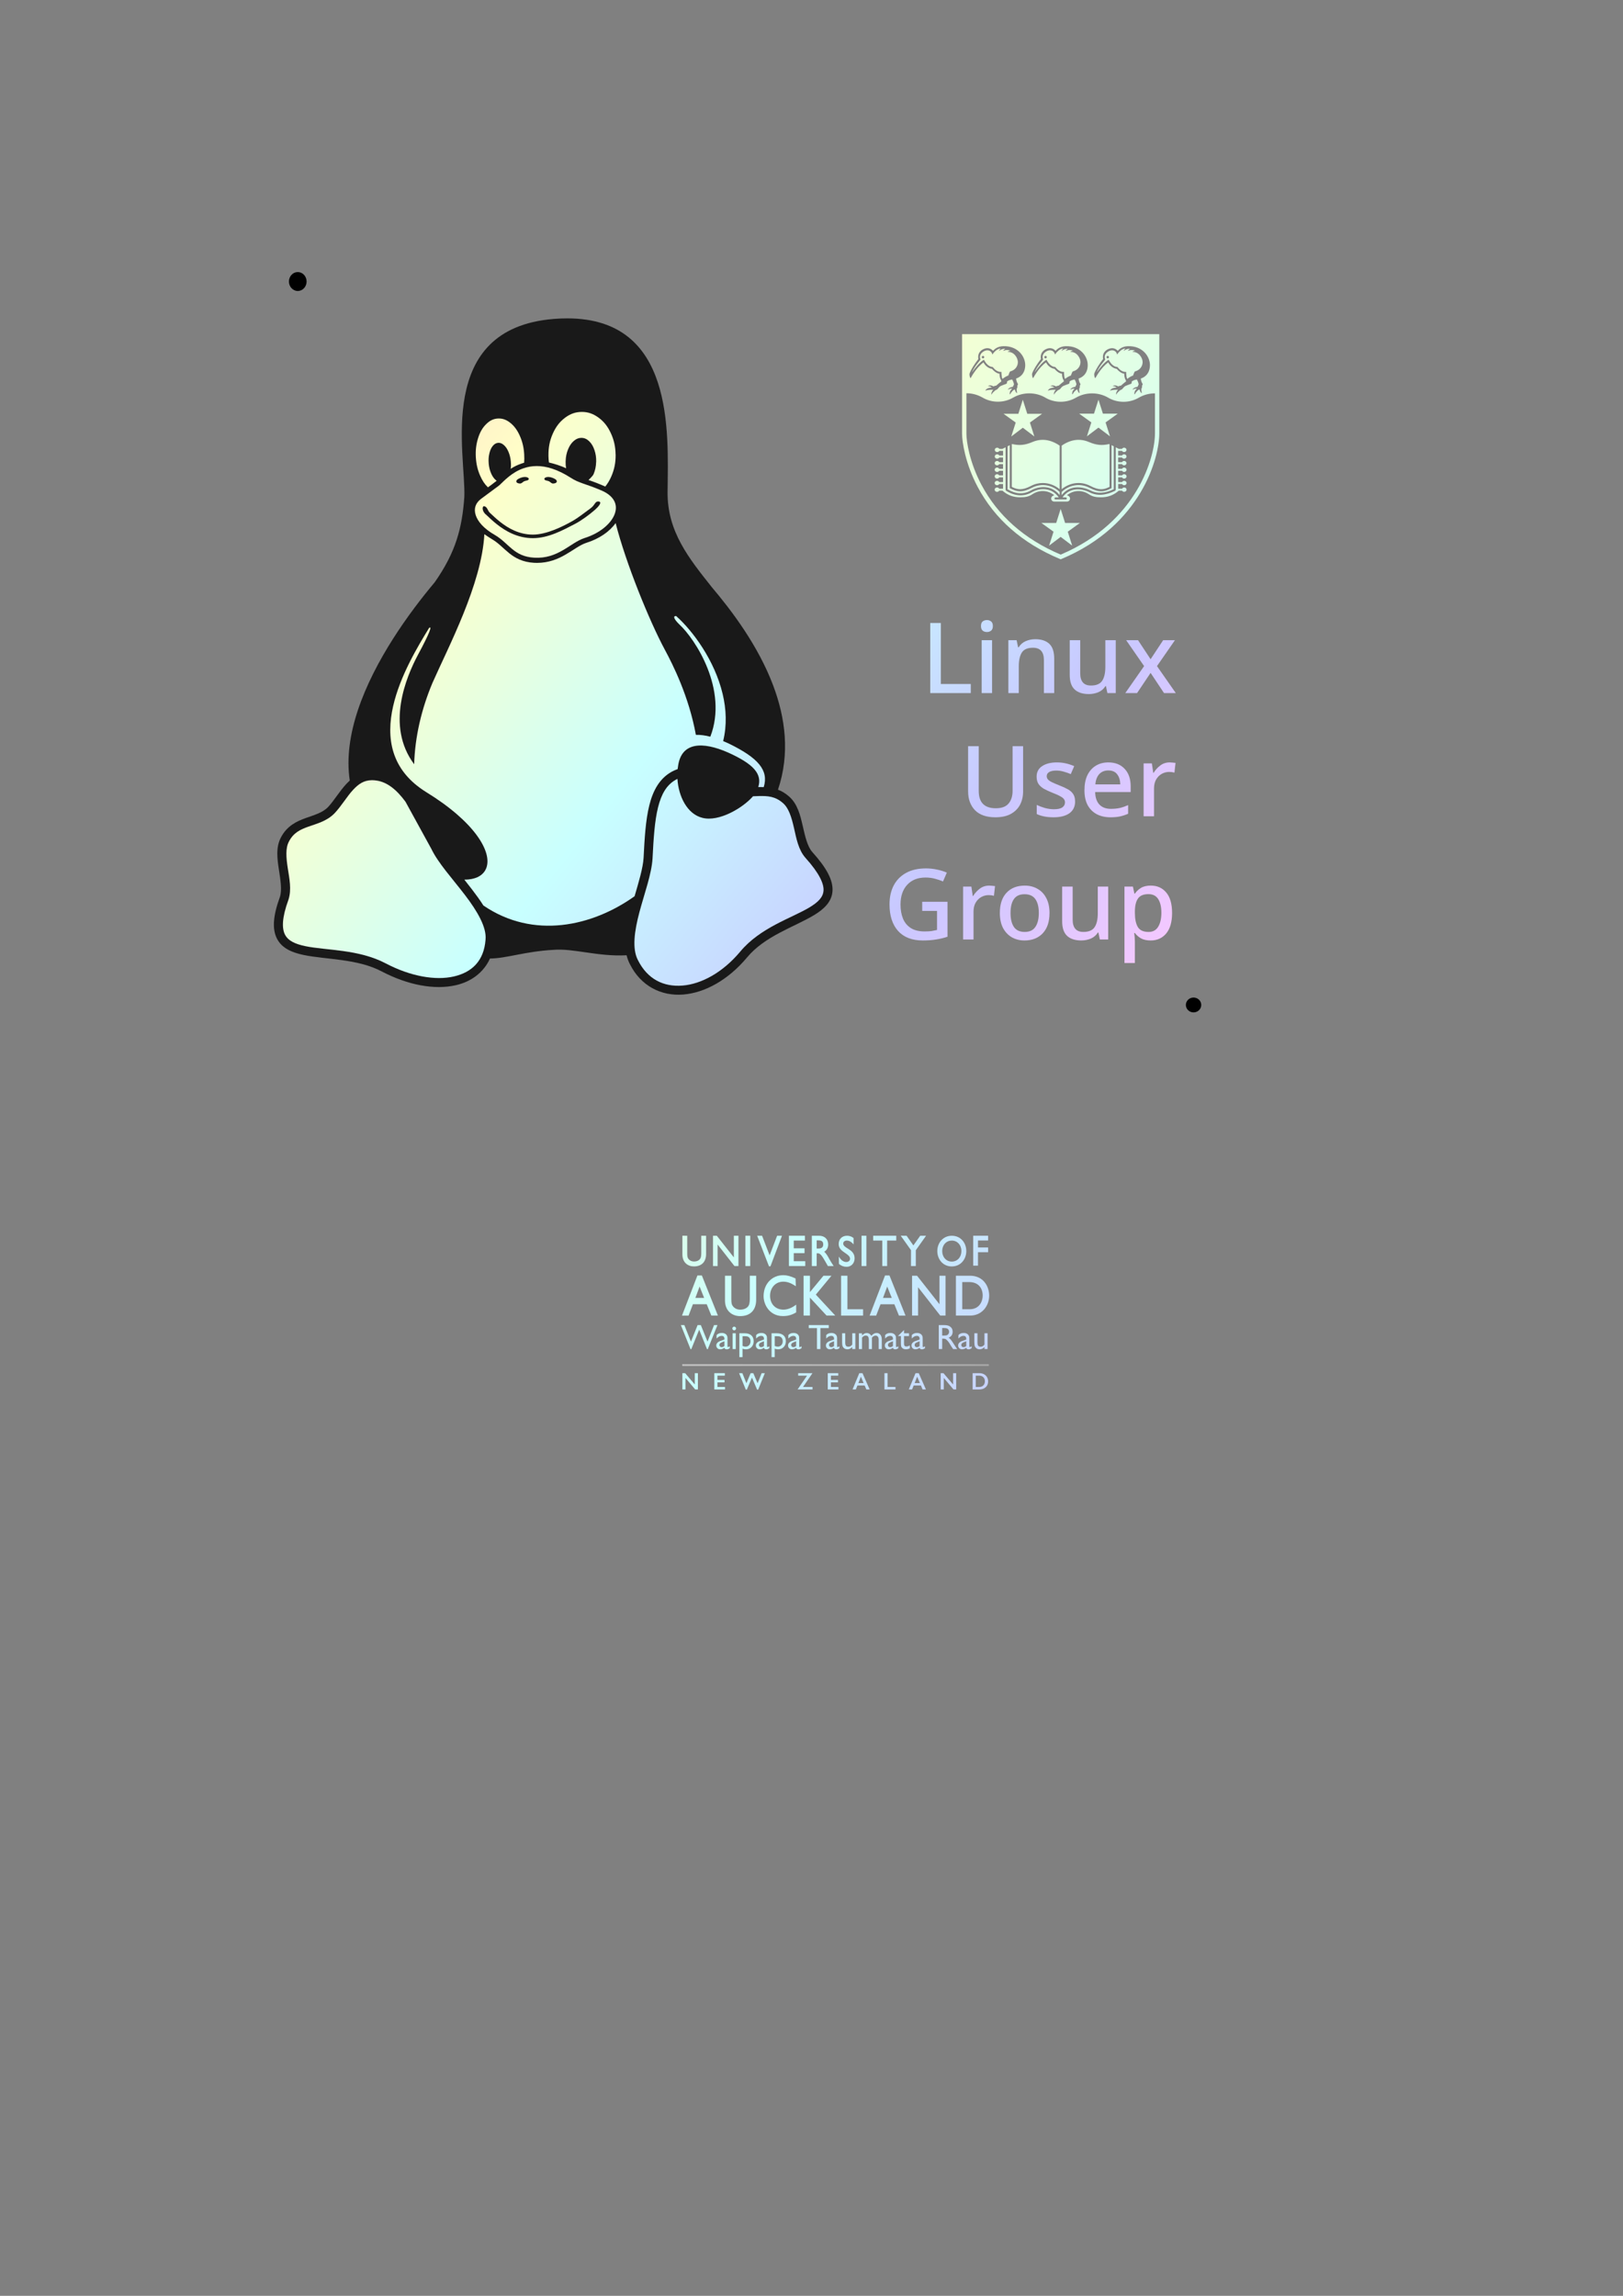 <?xml version="1.0" encoding="UTF-8" standalone="no"?>
<!-- Created with Inkscape (http://www.inkscape.org/) -->

<svg
   width="210mm"
   height="297mm"
   viewBox="0 0 210 297"
   version="1.1"
   id="svg1"
   xml:space="preserve"
   inkscape:version="1.3.2 (091e20ef0f, 2023-11-25, custom)"
   sodipodi:docname="lug-logo-blue.svg"
   xmlns:inkscape="http://www.inkscape.org/namespaces/inkscape"
   xmlns:sodipodi="http://sodipodi.sourceforge.net/DTD/sodipodi-0.dtd"
   xmlns:xlink="http://www.w3.org/1999/xlink"
   xmlns="http://www.w3.org/2000/svg"
   xmlns:svg="http://www.w3.org/2000/svg"><rect x="0" y="0" width="210" height="297" fill="#808080" stroke="none"/><sodipodi:namedview
     id="namedview1"
     pagecolor="#00467f"
     bordercolor="#eeeeee"
     borderopacity="1"
     inkscape:showpageshadow="0"
     inkscape:pageopacity="0"
     inkscape:pagecheckerboard="0"
     inkscape:deskcolor="#000000"
     inkscape:document-units="mm"
     inkscape:zoom="1.5427207"
     inkscape:cx="360.40225"
     inkscape:cy="305.30478"
     inkscape:window-width="1900"
     inkscape:window-height="1027"
     inkscape:window-x="0"
     inkscape:window-y="0"
     inkscape:window-maximized="0"
     inkscape:current-layer="layer1" /><defs
     id="defs1"><linearGradient
       id="linearGradient84"
       inkscape:collect="always"><stop
         style="stop-color:#ffffff;stop-opacity:1;"
         offset="0"
         id="stop84" /><stop
         style="stop-color:#ffffff;stop-opacity:0;"
         offset="1"
         id="stop85" /></linearGradient><rect
       x="587.341"
       y="272.162"
       width="27.398"
       height="74.957"
       id="rect50" /><linearGradient
       id="linearGradient44"><stop
         style="stop-color:#ffc8c8;stop-opacity:1;"
         offset="0"
         id="stop40" /><stop
         style="stop-color:#ffffc8;stop-opacity:1;"
         offset="0.247"
         id="stop41" /><stop
         style="stop-color:#c8ffff;stop-opacity:1;"
         offset="0.497"
         id="stop42" /><stop
         style="stop-color:#c8c8ff;stop-opacity:1;"
         offset="0.75"
         id="stop43" /><stop
         style="stop-color:#ffc8ff;stop-opacity:1;"
         offset="1"
         id="stop44" /></linearGradient><linearGradient
       id="linearGradient28"><stop
         style="stop-color:#ffaaaa;stop-opacity:1;"
         offset="0"
         id="stop32" /><stop
         style="stop-color:#ffffaa;stop-opacity:1;"
         offset="0.247"
         id="stop33" /><stop
         style="stop-color:#aaffff;stop-opacity:1;"
         offset="0.497"
         id="stop34" /><stop
         style="stop-color:#aaaaff;stop-opacity:1;"
         offset="0.75"
         id="stop35" /><stop
         style="stop-color:#ffaaff;stop-opacity:1;"
         offset="1"
         id="stop36" /></linearGradient><linearGradient
       id="linearGradient28-1"><stop
         style="stop-color:#ffaaaa;stop-opacity:1;"
         offset="0"
         id="stop27" /><stop
         style="stop-color:#ffffaa;stop-opacity:1;"
         offset="0.247"
         id="stop30" /><stop
         style="stop-color:#aaffff;stop-opacity:1;"
         offset="0.497"
         id="stop29" /><stop
         style="stop-color:#aaaaff;stop-opacity:1;"
         offset="0.75"
         id="stop31" /><stop
         style="stop-color:#ffaaff;stop-opacity:1;"
         offset="1"
         id="stop28" /></linearGradient><linearGradient
       id="linearGradient26"><stop
         style="stop-color:#ffffff;stop-opacity:1;"
         offset="0"
         id="stop25" /><stop
         style="stop-color:#ffffff;stop-opacity:0;"
         offset="0.136"
         id="stop26" /></linearGradient><linearGradient
       id="linearGradient12"><stop
         style="stop-color:#ffffff;stop-opacity:1;"
         offset="0"
         id="stop23" /><stop
         style="stop-color:#ffffff;stop-opacity:0;"
         offset="1"
         id="stop24" /></linearGradient><linearGradient
       id="linearGradient12-1"><stop
         style="stop-color:#ffffff;stop-opacity:1;"
         offset="0"
         id="stop12" /><stop
         style="stop-color:#ffffff;stop-opacity:0;"
         offset="1"
         id="stop13" /></linearGradient><inkscape:path-effect
       is_visible="true"
       id="path-effect29672-0"
       effect="spiro" /><inkscape:path-effect
       is_visible="true"
       id="path-effect29678-1"
       effect="spiro" /><inkscape:path-effect
       is_visible="true"
       id="path-effect29678-4-6"
       effect="spiro" /><inkscape:path-effect
       is_visible="true"
       id="path-effect28714-5"
       effect="spiro" /><inkscape:path-effect
       is_visible="true"
       id="path-effect29721-2"
       effect="spiro" /><inkscape:path-effect
       is_visible="true"
       id="path-effect28463-8-0"
       effect="spiro" /><inkscape:path-effect
       is_visible="true"
       id="path-effect28463-0-7"
       effect="spiro" /><linearGradient
       id="linearGradient28799-5-5"><stop
         id="stop28801-1-9"
         offset="0"
         style="stop-color:#fefefc;stop-opacity:1;" /><stop
         style="stop-color:#fefefc;stop-opacity:1"
         offset="0.757"
         id="stop28807-2-6" /><stop
         id="stop28803-6-3"
         offset="1"
         style="stop-color:#d4d4d4;stop-opacity:1" /></linearGradient><inkscape:path-effect
       is_visible="true"
       id="path-effect28797-8-1"
       effect="spiro" /><inkscape:path-effect
       is_visible="true"
       id="path-effect28797-81"
       effect="spiro" /><inkscape:path-effect
       is_visible="true"
       id="path-effect28273-4-2"
       effect="spiro" /><linearGradient
       id="linearGradient28853-5"><stop
         id="stop28855-3"
         offset="0"
         style="stop-color:#020204;stop-opacity:1" /><stop
         style="stop-color:#020204;stop-opacity:1"
         offset="0.734"
         id="stop28865-0" /><stop
         id="stop28857-9"
         offset="1"
         style="stop-color:#5c5c5c;stop-opacity:1;" /></linearGradient><inkscape:path-effect
       is_visible="true"
       id="path-effect28851-0"
       effect="spiro" /><inkscape:path-effect
       is_visible="true"
       id="path-effect28881-6"
       effect="spiro" /><linearGradient
       id="linearGradient28935-8"><stop
         id="stop28937-7"
         offset="0"
         style="stop-color:#949494;stop-opacity:0.392;" /><stop
         style="stop-color:#949494;stop-opacity:1;"
         offset="0.5"
         id="stop28943-3" /><stop
         id="stop28939-8"
         offset="1"
         style="stop-color:#949494;stop-opacity:0.392;" /></linearGradient><linearGradient
       id="linearGradient28976-3"><stop
         id="stop28978-7"
         offset="0"
         style="stop-color:#747474;stop-opacity:1" /><stop
         style="stop-color:#8c8c8c;stop-opacity:1;"
         offset="0.125"
         id="stop29259-5" /><stop
         style="stop-color:#a4a4a4;stop-opacity:1;"
         offset="0.25"
         id="stop29257-0" /><stop
         style="stop-color:#d4d4d4;stop-opacity:1"
         offset="0.5"
         id="stop28984-4" /><stop
         id="stop28986-0"
         offset="0.619"
         style="stop-color:#d4d4d4;stop-opacity:1" /><stop
         id="stop28980-2"
         offset="1"
         style="stop-color:#7c7c7c;stop-opacity:1" /></linearGradient><inkscape:path-effect
       is_visible="true"
       id="path-effect28974-8"
       effect="spiro" /><clipPath
       id="clipPath29028-5"
       clipPathUnits="userSpaceOnUse"><path
         sodipodi:nodetypes="aaaaaaaa"
         inkscape:connector-curvature="0"
         id="path29030-7"
         d="m 85.75,122.362 c -2.78,1.91 -5.111,4.575 -6.25,7.75 -1.436,4.002 -0.886,8.481 0.5,12.5 1.419,4.117 3.794,8.041 7.379,10.512 1.793,1.236 3.868,2.083 6.03,2.339 2.162,0.256 4.409,-0.095 6.34,-1.101 2.353,-1.226 4.148,-3.373 5.262,-5.781 1.114,-2.408 1.589,-5.07 1.738,-7.719 0.19,-3.375 -0.14,-6.806 -1.25,-10 -1.205,-3.469 -3.39,-6.671 -6.473,-8.667 -1.541,-0.998 -3.292,-1.684 -5.111,-1.935 -1.819,-0.252 -3.705,-0.063 -5.416,0.602 -0.975,0.379 -1.887,0.907 -2.75,1.5"
         style="fill:url(#radialGradient29032);fill-opacity:1;stroke:none" /></clipPath><linearGradient
       id="linearGradient29336-6"><stop
         id="stop29338-1"
         offset="0"
         style="stop-color:#646464;stop-opacity:0" /><stop
         style="stop-color:#646464;stop-opacity:0.583"
         offset="0.306"
         id="stop29344-7" /><stop
         id="stop29354-5"
         offset="0.47"
         style="stop-color:#646464;stop-opacity:1" /><stop
         style="stop-color:#646464;stop-opacity:0.257"
         offset="0.728"
         id="stop29356-3" /><stop
         id="stop29340-6"
         offset="1"
         style="stop-color:#646464;stop-opacity:0;" /></linearGradient><inkscape:path-effect
       is_visible="true"
       id="path-effect29455-3"
       effect="spiro" /><linearGradient
       id="linearGradient29477-3"><stop
         id="stop29479-5"
         offset="0"
         style="stop-color:#757574;stop-opacity:0" /><stop
         style="stop-color:#757574;stop-opacity:1;"
         offset="0.263"
         id="stop29487-5" /><stop
         style="stop-color:#757574;stop-opacity:1;"
         offset="0.5"
         id="stop29485-0" /><stop
         id="stop29481-3"
         offset="1"
         style="stop-color:#757574;stop-opacity:0" /></linearGradient><linearGradient
       id="linearGradient28469-0"><stop
         style="stop-color:#d2940a;stop-opacity:1"
         offset="0"
         id="stop28479-4" /><stop
         style="stop-color:#d89c08;stop-opacity:1"
         offset="0.751"
         id="stop28477-2" /><stop
         id="stop28485-7"
         offset="0.866"
         style="stop-color:#b67e07;stop-opacity:1;" /><stop
         id="stop28473-1"
         offset="1"
         style="stop-color:#946106;stop-opacity:1" /></linearGradient><inkscape:path-effect
       is_visible="true"
       id="path-effect28463-4"
       effect="spiro" /><inkscape:path-effect
       is_visible="true"
       id="path-effect28489-4"
       effect="spiro" /><inkscape:path-effect
       is_visible="true"
       id="path-effect28273-54-7"
       effect="spiro" /><linearGradient
       id="linearGradient28275-8"><stop
         id="stop28277-1"
         offset="0"
         style="stop-color:#ad780a;stop-opacity:1" /><stop
         style="stop-color:#d89e08;stop-opacity:1"
         offset="0.12"
         id="stop28291-9" /><stop
         style="stop-color:#edb80b;stop-opacity:1"
         offset="0.255"
         id="stop28289-6" /><stop
         style="stop-color:#ebc80d;stop-opacity:1"
         offset="0.392"
         id="stop28287-6" /><stop
         style="stop-color:#f5d838;stop-opacity:1"
         offset="0.527"
         id="stop28285-7" /><stop
         style="stop-color:#f6d811;stop-opacity:1"
         offset="0.769"
         id="stop28283-7" /><stop
         id="stop28279-5"
         offset="1"
         style="stop-color:#f5cd31;stop-opacity:1" /></linearGradient><inkscape:path-effect
       is_visible="true"
       id="path-effect28273-44"
       effect="spiro" /><inkscape:path-effect
       is_visible="true"
       id="path-effect28384-7"
       effect="spiro" /><linearGradient
       id="linearGradient29529-6"><stop
         id="stop29531-0"
         offset="0"
         style="stop-color:#3a2903;stop-opacity:1;" /><stop
         style="stop-color:#735208;stop-opacity:1"
         offset="0.555"
         id="stop29539-7" /><stop
         id="stop29533-8"
         offset="1"
         style="stop-color:#ac8c04;stop-opacity:1" /></linearGradient><inkscape:path-effect
       is_visible="true"
       id="path-effect29553-7"
       effect="spiro" /><clipPath
       id="clipPath29644-8"
       clipPathUnits="userSpaceOnUse"><path
         sodipodi:nodetypes="zzzzzzz"
         inkscape:connector-curvature="0"
         id="path29646-8"
         d="m 54.232,122.362 c -1.781,0.097 -3.485,0.919 -4.788,2.137 -1.303,1.218 -2.221,2.812 -2.786,4.504 -1.13,3.384 -0.875,7.052 -0.619,10.61 0.233,3.222 0.47,6.505 1.677,9.502 0.603,1.498 1.45,2.91 2.58,4.064 1.13,1.154 2.552,2.042 4.118,2.434 1.469,0.368 3.038,0.292 4.483,-0.162 1.445,-0.454 2.764,-1.279 3.846,-2.338 1.579,-1.545 2.643,-3.566 3.253,-5.689 0.61,-2.123 0.784,-4.352 0.752,-6.561 -0.04,-2.764 -0.401,-5.539 -1.266,-8.164 -0.865,-2.626 -2.246,-5.103 -4.173,-7.086 -0.933,-0.96 -1.998,-1.805 -3.199,-2.397 -1.201,-0.592 -2.543,-0.925 -3.88,-0.853"
         style="fill:url(#radialGradient29648);fill-opacity:1;stroke:none" /></clipPath><inkscape:path-effect
       is_visible="true"
       id="path-effect29707-7-6"
       effect="spiro" /><clipPath
       clipPathUnits="userSpaceOnUse"
       id="clipPath14656-7"><path
         sodipodi:nodetypes="aaaaassssaaaaaa"
         inkscape:connector-curvature="0"
         d="m 304.847,225.45 c 6.016,4.923 9.777,12.317 10.943,20.003 1.825,12.031 -2.346,24.075 -6.446,35.533 -0.817,2.285 -1.64,4.59 -1.965,6.995 -0.325,2.405 -0.119,4.948 1.029,7.086 1.303,2.425 3.732,4.125 6.367,4.923 2.589,0.784 5.394,0.761 8.015,0.092 2.621,-0.669 5.061,-1.968 7.187,-3.64 5.48,-4.31 8.758,-10.986 10.01,-17.844 1.252,-6.858 0.639,-13.929 -0.551,-20.798 -1.623,-9.369 -4.309,-18.54 -7.74,-27.408 -2.518,-6.507 -5.468,-12.911 -9.618,-18.52 -4.046,-5.469 -9.162,-10.09 -13.103,-15.635 -2.732,-3.844 -4.9,-8.131 -8.192,-11.508 -1.646,-1.689 -3.577,-3.135 -5.77,-4.001 -2.193,-0.866 -4.664,-1.124 -6.933,-0.482 -1.505,0.426 -2.892,1.237 -4.038,2.301 -1.146,1.064 -2.053,2.376 -2.693,3.803 -1.28,2.853 -1.477,6.112 -0.965,9.198 0.661,3.983 2.444,7.693 4.466,11.189 2.274,3.932 4.918,7.719 8.384,10.654 3.599,3.047 7.962,5.074 11.611,8.06"
         id="path14658-9"
         style="fill:none;stroke:#c17d11;stroke-width:1px;stroke-linecap:butt;stroke-linejoin:miter;stroke-opacity:1" /></clipPath><inkscape:path-effect
       is_visible="true"
       id="path-effect4500-7"
       effect="spiro" /><inkscape:path-effect
       is_visible="true"
       id="path-effect4582-3"
       effect="spiro" /><inkscape:path-effect
       effect="spiro"
       id="path-effect14300-7"
       is_visible="true" /><clipPath
       clipPathUnits="userSpaceOnUse"
       id="clipPath14489-3"><path
         style="fill:url(#linearGradient14493);fill-opacity:1;stroke:none"
         d="m 516.006,331.876 c -0.671,1.719 -1.627,3.327 -2.816,4.738 -2.624,3.115 -6.268,5.17 -9.896,7.02 -6.189,3.154 -12.602,5.922 -18.42,9.717 -3.898,2.542 -7.496,5.527 -10.86,8.742 -2.877,2.75 -5.606,5.687 -8.832,8.018 -3.256,2.351 -7.019,4.054 -10.991,4.65 -4.83,0.725 -9.821,-0.213 -14.299,-2.164 -3.138,-1.367 -6.156,-3.323 -7.963,-6.229 -1.814,-2.918 -2.228,-6.488 -2.233,-9.924 -0.008,-6.077 1.118,-12.09 2.178,-18.073 0.881,-4.972 1.719,-9.955 2.26,-14.975 0.983,-9.131 0.976,-18.353 0.32,-27.513 -0.11,-1.534 -0.238,-3.083 -0.008,-4.604 0.229,-1.521 0.855,-3.037 2.021,-4.04 1.077,-0.927 2.521,-1.336 3.939,-1.415 1.419,-0.079 2.834,0.147 4.24,0.352 3.313,0.484 6.652,0.865 9.889,1.717 2.043,0.537 4.033,1.259 6.072,1.811 3.403,0.92 6.966,1.361 10.467,0.952 3.769,-0.441 7.43,-1.857 11.224,-1.765 1.557,0.038 3.102,0.332 4.586,0.8 1.515,0.478 3.009,1.162 4.123,2.295 0.846,0.861 1.436,1.945 1.879,3.069 0.66,1.674 1.015,3.457 1.167,5.249 0.135,1.588 0.113,3.194 0.414,4.759 0.495,2.575 1.847,4.923 3.528,6.935 1.681,2.012 3.69,3.72 5.696,5.408 1.999,1.681 4.011,3.355 6.167,4.828 1.012,0.692 2.056,1.339 3.017,2.101 0.961,0.761 1.845,1.647 2.445,2.715 0.815,1.449 1.064,3.208 0.683,4.826 l 2e-5,0"
         id="path14491-6"
         inkscape:connector-curvature="0"
         sodipodi:nodetypes="aaaaaaaaaaaaaaaaaaaaaaaacscaa" /></clipPath><inkscape:path-effect
       effect="spiro"
       id="path-effect14300-2-7"
       is_visible="true" /><clipPath
       clipPathUnits="userSpaceOnUse"
       id="clipPath14481-1"><path
         style="fill:url(#linearGradient14485);fill-opacity:1;stroke:none"
         d="m 516.006,331.876 c -0.671,1.719 -1.627,3.327 -2.816,4.738 -2.624,3.115 -6.268,5.17 -9.896,7.02 -6.189,3.154 -12.602,5.922 -18.42,9.717 -3.898,2.542 -7.496,5.527 -10.86,8.742 -2.877,2.75 -5.606,5.687 -8.832,8.018 -3.256,2.351 -7.019,4.054 -10.991,4.65 -4.83,0.725 -9.821,-0.213 -14.299,-2.164 -3.138,-1.367 -6.156,-3.323 -7.963,-6.229 -1.814,-2.918 -2.228,-6.488 -2.233,-9.924 -0.008,-6.077 1.118,-12.09 2.178,-18.073 0.881,-4.972 1.719,-9.955 2.26,-14.975 0.983,-9.131 0.976,-18.353 0.32,-27.513 -0.11,-1.534 -0.238,-3.083 -0.008,-4.604 0.229,-1.521 0.855,-3.037 2.021,-4.04 1.077,-0.927 2.521,-1.336 3.939,-1.415 1.419,-0.079 2.834,0.147 4.24,0.352 3.313,0.484 6.652,0.865 9.889,1.717 2.043,0.537 4.033,1.259 6.072,1.811 3.403,0.92 6.966,1.361 10.467,0.952 3.769,-0.441 7.43,-1.857 11.224,-1.765 1.557,0.038 3.102,0.332 4.586,0.8 1.515,0.478 3.009,1.162 4.123,2.295 0.846,0.861 1.436,1.945 1.879,3.069 0.66,1.674 1.015,3.457 1.167,5.249 0.135,1.588 0.113,3.194 0.414,4.759 0.495,2.575 1.847,4.923 3.528,6.935 1.681,2.012 3.69,3.72 5.696,5.408 1.999,1.681 4.011,3.355 6.167,4.828 1.012,0.692 2.056,1.339 3.017,2.101 0.961,0.761 1.845,1.647 2.445,2.715 0.815,1.449 1.064,3.208 0.683,4.826 l 2e-5,0"
         id="path14483-3"
         inkscape:connector-curvature="0"
         sodipodi:nodetypes="aaaaaaaaaaaaaaaaaaaaaaaacscaa" /></clipPath><inkscape:path-effect
       effect="spiro"
       id="path-effect14300-2-2-0"
       is_visible="true" /><clipPath
       clipPathUnits="userSpaceOnUse"
       id="clipPath14473-5"><path
         style="fill:url(#linearGradient14477);fill-opacity:1;stroke:none"
         d="m 511.827,331.9 c -0.606,1.404 -1.442,2.708 -2.464,3.845 -2.325,2.588 -5.507,4.222 -8.659,5.697 -5.42,2.535 -11.001,4.779 -16.116,7.885 -3.383,2.054 -6.537,4.472 -9.502,7.094 -2.525,2.233 -4.93,4.627 -7.728,6.506 -2.883,1.936 -6.175,3.299 -9.616,3.774 -4.218,0.582 -8.553,-0.183 -12.51,-1.756 -2.709,-1.077 -5.366,-2.619 -6.967,-5.055 -1.538,-2.341 -1.933,-5.252 -1.953,-8.053 -0.035,-4.939 0.965,-9.818 1.906,-14.666 0.782,-4.03 1.527,-8.072 1.977,-12.152 0.818,-7.406 0.661,-14.885 0.28,-22.327 -0.064,-1.249 -0.134,-2.51 0.079,-3.743 0.213,-1.233 0.736,-2.452 1.682,-3.271 0.939,-0.814 2.21,-1.159 3.451,-1.212 1.242,-0.052 2.476,0.164 3.705,0.349 2.89,0.436 5.811,0.709 8.652,1.393 1.787,0.43 3.531,1.02 5.313,1.469 2.986,0.753 6.096,1.107 9.158,0.772 3.294,-0.36 6.507,-1.51 9.82,-1.432 1.358,0.032 2.708,0.271 4.013,0.649 1.313,0.38 2.617,0.92 3.607,1.862 0.725,0.691 1.25,1.569 1.644,2.49 0.576,1.348 0.886,2.8 1.021,4.26 0.119,1.289 0.105,2.594 0.363,3.862 0.437,2.149 1.64,4.081 3.115,5.704 1.475,1.622 3.224,2.968 4.956,4.312 1.756,1.364 3.51,2.74 5.396,3.918 0.882,0.551 1.793,1.059 2.635,1.671 0.841,0.612 1.619,1.339 2.145,2.237 0.684,1.167 0.902,2.599 0.598,3.917 l 2e-5,0"
         id="path14475-9"
         inkscape:connector-curvature="0"
         sodipodi:nodetypes="aaaaaaaaaaaaaaaaaaaaaaaacscaa" /></clipPath><linearGradient
       id="linearGradient14518-6"><stop
         id="stop14540-0"
         offset="0"
         style="stop-color:#110800;stop-opacity:1;" /><stop
         style="stop-color:#a65a00;stop-opacity:0.8;"
         offset="0.591"
         id="stop14542-5" /><stop
         style="stop-color:#ff921e;stop-opacity:0;"
         offset="1"
         id="stop14522-4" /></linearGradient><inkscape:path-effect
       is_visible="true"
       id="path-effect29716-0-0"
       effect="spiro" /><inkscape:path-effect
       is_visible="true"
       id="path-effect29716-0-8-3"
       effect="spiro" /><inkscape:path-effect
       is_visible="true"
       id="path-effect29716-6-1"
       effect="spiro" /><clipPath
       clipPathUnits="userSpaceOnUse"
       id="clipPath14822-9"><path
         sodipodi:nodetypes="aaaasssaccaa"
         inkscape:connector-curvature="0"
         d="m 386.188,285.328 c -0.405,-1.104 -1.118,-2.082 -1.991,-2.87 -0.872,-0.788 -1.9,-1.392 -2.983,-1.852 -2.165,-0.919 -4.521,-1.261 -6.832,-1.696 -2.179,-0.409 -4.342,-0.906 -6.528,-1.277 -2.271,-0.386 -4.618,-0.632 -6.865,-0.125 -1.966,0.443 -3.784,1.459 -5.272,2.819 -1.487,1.36 -2.649,3.056 -3.485,4.89 -1.472,3.23 -1.935,6.865 -1.654,10.403 0.209,2.633 0.875,5.346 2.609,7.339 1.401,1.611 3.387,2.615 5.434,3.221 3.525,1.043 7.367,0.988 10.86,-0.155 5.767,-1.931 10.876,-5.774 14.33,-10.779 1.139,-1.65 2.112,-3.448 2.553,-5.403 0.336,-1.49 0.348,-3.081 -0.178,-4.515"
         id="path14824-1"
         style="fill:none;stroke:#ce5c00;stroke-width:1px;stroke-linecap:butt;stroke-linejoin:miter;stroke-opacity:1" /></clipPath><clipPath
       clipPathUnits="userSpaceOnUse"
       id="clipPath14822-2-4"><path
         sodipodi:nodetypes="aaaasssaccaa"
         inkscape:connector-curvature="0"
         d="m 386.188,285.328 c -0.405,-1.104 -1.118,-2.082 -1.991,-2.87 -0.872,-0.788 -1.9,-1.392 -2.983,-1.852 -2.165,-0.919 -4.521,-1.261 -6.832,-1.696 -2.179,-0.409 -4.342,-0.906 -6.528,-1.277 -2.271,-0.386 -4.618,-0.632 -6.865,-0.125 -1.966,0.443 -3.784,1.459 -5.272,2.819 -1.487,1.36 -2.649,3.056 -3.485,4.89 -1.472,3.23 -1.935,6.865 -1.654,10.403 0.209,2.633 0.875,5.346 2.609,7.339 1.401,1.611 3.387,2.615 5.434,3.221 3.525,1.043 7.367,0.988 10.86,-0.155 5.767,-1.931 10.876,-5.774 14.33,-10.779 1.139,-1.65 2.112,-3.448 2.553,-5.403 0.336,-1.49 0.348,-3.081 -0.178,-4.515"
         id="path14824-6-5"
         style="fill:none;stroke:#ce5c00;stroke-width:1px;stroke-linecap:butt;stroke-linejoin:miter;stroke-opacity:1" /></clipPath><inkscape:path-effect
       effect="spiro"
       id="path-effect14972-2-2"
       is_visible="true" /><inkscape:path-effect
       effect="spiro"
       id="path-effect15017-9"
       is_visible="true" /><clipPath
       clipPathUnits="userSpaceOnUse"
       id="clipPath15031-3"><path
         style="fill:none;stroke:#729fcf;stroke-width:0.125;stroke-linecap:butt;stroke-linejoin:miter;stroke-miterlimit:4;stroke-dasharray:none;stroke-opacity:1"
         d="m 248.061,184.612 c -2.601,3.44 -5.233,6.856 -7.897,10.247 -2.833,3.607 -5.701,7.187 -8.587,10.751 -3.541,4.374 -7.152,8.793 -9.449,13.93 -1.974,4.414 -2.91,9.207 -4.265,13.849 -1.539,5.272 -3.626,10.37 -5.971,15.336 -2.165,4.585 -4.55,9.063 -6.939,13.536 -1.738,3.254 -3.505,6.581 -4.108,10.221 -0.476,2.876 -0.198,5.844 0.534,8.666 0.732,2.822 1.91,5.511 3.238,8.106 5.667,11.075 14.17,20.622 24.242,27.925 4.571,3.314 9.467,6.181 14.602,8.526 2.782,1.27 5.714,2.404 8.772,2.457 1.529,0.026 3.074,-0.225 4.474,-0.841 1.4,-0.615 2.651,-1.604 3.483,-2.887 1.023,-1.578 1.37,-3.538 1.165,-5.407 -0.205,-1.869 -0.935,-3.653 -1.913,-5.259 -2.39,-3.923 -6.165,-6.761 -9.796,-9.573 -7.841,-6.074 -15.425,-12.48 -22.682,-19.24 -2.049,-1.909 -4.098,-3.878 -5.53,-6.284 -1.394,-2.344 -2.148,-5.014 -2.658,-7.693 -1.4,-7.349 -1.04,-15.083 1.46,-22.133 0.978,-2.758 2.271,-5.392 3.518,-8.04 2.162,-4.589 4.211,-9.263 7.049,-13.467 3.533,-5.233 8.245,-9.673 11.151,-15.278 2.455,-4.734 3.494,-10.057 4.362,-15.318 0.665,-4.031 1.248,-8.075 1.746,-12.13"
         id="path15033-2"
         inkscape:connector-curvature="0"
         sodipodi:nodetypes="czzzzzzzzzzzzzzzszzzzzc" /></clipPath><clipPath
       clipPathUnits="userSpaceOnUse"
       id="clipPath14186-9"><path
         sodipodi:nodetypes="ssssssssssssssss"
         inkscape:connector-curvature="0"
         id="path14188-1"
         d="m 137.577,281.019 c 1.599,-0.663 3.398,-0.784 5.101,-0.47 1.703,0.314 3.311,1.049 4.743,2.022 2.864,1.946 4.988,4.778 7.023,7.58 4.672,6.434 9.169,13.002 13.245,19.829 3.306,5.538 6.344,11.257 10.164,16.453 2.494,3.392 5.307,6.539 7.813,9.922 2.506,3.383 4.728,7.056 5.839,11.117 1.444,5.277 0.885,11.093 -1.627,15.953 -1.767,3.419 -4.476,6.352 -7.772,8.339 -3.296,1.987 -7.171,3.014 -11.016,2.87 -6.114,-0.229 -11.699,-3.285 -17.384,-5.549 -11.581,-4.612 -24.16,-6.059 -36.097,-9.652 -3.669,-1.104 -7.276,-2.411 -10.97,-3.426 -1.641,-0.451 -3.309,-0.848 -4.859,-1.551 -1.55,-0.703 -3,-1.749 -3.862,-3.217 -0.666,-1.134 -0.948,-2.47 -0.93,-3.786 0.018,-1.316 0.326,-2.615 0.774,-3.852 0.896,-2.474 2.343,-4.714 3.32,-7.157 1.595,-3.989 1.882,-8.388 1.667,-12.679 -0.215,-4.291 -0.911,-8.545 -1.205,-12.831 -0.131,-1.914 -0.181,-3.853 0.185,-5.736 0.365,-1.883 1.176,-3.725 2.558,-5.055 1.274,-1.227 2.965,-1.955 4.696,-2.317 1.732,-0.361 3.515,-0.377 5.284,-0.338 1.768,0.04 3.541,0.134 5.304,-0.011 1.763,-0.145 3.533,-0.541 5.069,-1.418 1.46,-0.834 2.654,-2.075 3.644,-3.434 0.989,-1.36 1.789,-2.846 2.609,-4.314 0.82,-1.468 1.668,-2.932 2.742,-4.226 1.073,-1.295 2.389,-2.423 3.943,-3.067"
         style="fill:#402c07;fill-opacity:1;stroke:none" /></clipPath><inkscape:path-effect
       is_visible="true"
       id="path-effect4669-1"
       effect="spiro" /><inkscape:path-effect
       is_visible="true"
       id="path-effect4669-4-3"
       effect="spiro" /><linearGradient
       inkscape:collect="always"
       xlink:href="#linearGradient44"
       id="linearGradient13"
       x1="27.362"
       y1="-52.306"
       x2="1168.427"
       y2="871.753"
       gradientUnits="userSpaceOnUse" /><linearGradient
       inkscape:collect="always"
       xlink:href="#linearGradient44"
       id="linearGradient14"
       x1="27.23"
       y1="-52.528"
       x2="1168.186"
       y2="874.929"
       gradientUnits="userSpaceOnUse" /><linearGradient
       inkscape:collect="always"
       xlink:href="#linearGradient44"
       id="linearGradient15"
       x1="24.343"
       y1="-55.969"
       x2="1164.865"
       y2="873.932"
       gradientUnits="userSpaceOnUse" /><linearGradient
       inkscape:collect="always"
       xlink:href="#linearGradient44"
       id="linearGradient16"
       x1="32.183"
       y1="-45.057"
       x2="1167.591"
       y2="878.443"
       gradientUnits="userSpaceOnUse" /><linearGradient
       inkscape:collect="always"
       xlink:href="#linearGradient44"
       id="linearGradient17"
       x1="24.89"
       y1="-53.991"
       x2="1165.218"
       y2="874.342"
       gradientUnits="userSpaceOnUse" /><linearGradient
       inkscape:collect="always"
       xlink:href="#linearGradient44"
       id="linearGradient37"
       gradientUnits="userSpaceOnUse"
       x1="23.296"
       y1="-54.718"
       x2="1142.672"
       y2="871.989" /><linearGradient
       inkscape:collect="always"
       xlink:href="#linearGradient44"
       id="linearGradient2"
       x1="115.04"
       y1="102.401"
       x2="152.193"
       y2="102.401"
       gradientUnits="userSpaceOnUse" /><linearGradient
       inkscape:collect="always"
       xlink:href="#linearGradient44"
       id="linearGradient6"
       gradientUnits="userSpaceOnUse"
       x1="38.501"
       y1="35.719"
       x2="154.273"
       y2="130.552" /><linearGradient
       inkscape:collect="always"
       xlink:href="#linearGradient44"
       id="linearGradient18"
       gradientUnits="userSpaceOnUse"
       x1="37.632"
       y1="35.415"
       x2="153.992"
       y2="130.299" /><linearGradient
       inkscape:collect="always"
       xlink:href="#linearGradient44"
       id="linearGradient19"
       gradientUnits="userSpaceOnUse"
       x1="38.27"
       y1="35.694"
       x2="154.249"
       y2="130.181" /><linearGradient
       inkscape:collect="always"
       xlink:href="#linearGradient84"
       id="linearGradient85"
       x1="-266.998"
       y1="-150.281"
       x2="435.044"
       y2="420.016"
       gradientUnits="userSpaceOnUse"
       gradientTransform="translate(-145.227,712.288)" /><linearGradient
       inkscape:collect="always"
       xlink:href="#linearGradient44"
       id="linearGradient91"
       x1="-399.128"
       y1="133.832"
       x2="302.914"
       y2="704.128"
       gradientUnits="userSpaceOnUse" /><linearGradient
       inkscape:collect="always"
       xlink:href="#linearGradient44"
       id="linearGradient92"
       x1="-399.128"
       y1="133.832"
       x2="302.914"
       y2="704.128"
       gradientUnits="userSpaceOnUse" /><linearGradient
       inkscape:collect="always"
       xlink:href="#linearGradient44"
       id="linearGradient95"
       x1="-198.326"
       y1="8.896"
       x2="501.288"
       y2="580.853"
       gradientUnits="userSpaceOnUse" /><linearGradient
       inkscape:collect="always"
       xlink:href="#linearGradient44"
       id="linearGradient141"
       x1="-398.262"
       y1="135.569"
       x2="300.563"
       y2="704.538"
       gradientUnits="userSpaceOnUse" /><linearGradient
       inkscape:collect="always"
       xlink:href="#linearGradient44"
       id="linearGradient142"
       x1="-266.132"
       y1="-148.544"
       x2="432.693"
       y2="420.425"
       gradientUnits="userSpaceOnUse"
       gradientTransform="translate(-145.227,712.288)" /><linearGradient
       inkscape:collect="always"
       xlink:href="#linearGradient44"
       id="linearGradient143"
       x1="-266.132"
       y1="-148.544"
       x2="432.693"
       y2="420.425"
       gradientUnits="userSpaceOnUse"
       gradientTransform="translate(-145.227,712.288)" /><linearGradient
       inkscape:collect="always"
       xlink:href="#linearGradient44"
       id="linearGradient144"
       x1="-266.132"
       y1="-148.544"
       x2="432.693"
       y2="420.425"
       gradientUnits="userSpaceOnUse"
       gradientTransform="translate(-145.227,712.288)" /><linearGradient
       inkscape:collect="always"
       xlink:href="#linearGradient44"
       id="linearGradient145"
       x1="-266.132"
       y1="-148.544"
       x2="432.693"
       y2="420.425"
       gradientUnits="userSpaceOnUse"
       gradientTransform="translate(-145.227,712.288)" /><linearGradient
       inkscape:collect="always"
       xlink:href="#linearGradient44"
       id="linearGradient146"
       x1="-266.132"
       y1="-148.544"
       x2="432.693"
       y2="420.425"
       gradientUnits="userSpaceOnUse"
       gradientTransform="translate(-145.227,712.288)" /><linearGradient
       inkscape:collect="always"
       xlink:href="#linearGradient44"
       id="linearGradient147"
       x1="-266.132"
       y1="-148.544"
       x2="432.693"
       y2="420.425"
       gradientUnits="userSpaceOnUse"
       gradientTransform="translate(-145.227,712.288)" /><linearGradient
       inkscape:collect="always"
       xlink:href="#linearGradient44"
       id="linearGradient148"
       x1="-266.132"
       y1="-148.544"
       x2="432.693"
       y2="420.425"
       gradientUnits="userSpaceOnUse"
       gradientTransform="translate(-145.227,712.288)" /><linearGradient
       inkscape:collect="always"
       xlink:href="#linearGradient44"
       id="linearGradient149"
       x1="-266.132"
       y1="-148.544"
       x2="432.693"
       y2="420.425"
       gradientUnits="userSpaceOnUse"
       gradientTransform="translate(-145.227,712.288)" /><linearGradient
       inkscape:collect="always"
       xlink:href="#linearGradient44"
       id="linearGradient150"
       x1="-398.262"
       y1="135.569"
       x2="300.563"
       y2="704.538"
       gradientUnits="userSpaceOnUse" /><linearGradient
       inkscape:collect="always"
       xlink:href="#linearGradient44"
       id="linearGradient151"
       x1="-398.262"
       y1="135.569"
       x2="300.563"
       y2="704.538"
       gradientUnits="userSpaceOnUse" /><linearGradient
       inkscape:collect="always"
       xlink:href="#linearGradient44"
       id="linearGradient152"
       x1="-266.132"
       y1="-148.544"
       x2="432.693"
       y2="420.425"
       gradientUnits="userSpaceOnUse"
       gradientTransform="translate(-145.227,712.288)" /><linearGradient
       inkscape:collect="always"
       xlink:href="#linearGradient44"
       id="linearGradient153"
       x1="-266.132"
       y1="-148.544"
       x2="432.693"
       y2="420.425"
       gradientUnits="userSpaceOnUse"
       gradientTransform="translate(-145.227,712.288)" /><linearGradient
       inkscape:collect="always"
       xlink:href="#linearGradient44"
       id="linearGradient154"
       x1="-398.262"
       y1="135.569"
       x2="300.563"
       y2="704.538"
       gradientUnits="userSpaceOnUse" /><linearGradient
       inkscape:collect="always"
       xlink:href="#linearGradient44"
       id="linearGradient155"
       x1="-266.132"
       y1="-148.544"
       x2="432.693"
       y2="420.425"
       gradientUnits="userSpaceOnUse"
       gradientTransform="translate(-145.227,712.288)" /><linearGradient
       inkscape:collect="always"
       xlink:href="#linearGradient44"
       id="linearGradient156"
       x1="-266.132"
       y1="-148.544"
       x2="432.693"
       y2="420.425"
       gradientUnits="userSpaceOnUse"
       gradientTransform="translate(-145.227,712.288)" /><linearGradient
       inkscape:collect="always"
       xlink:href="#linearGradient44"
       id="linearGradient157"
       x1="-266.132"
       y1="-148.544"
       x2="432.693"
       y2="420.425"
       gradientUnits="userSpaceOnUse"
       gradientTransform="translate(-145.227,712.288)" /><linearGradient
       inkscape:collect="always"
       xlink:href="#linearGradient44"
       id="linearGradient158"
       x1="-266.132"
       y1="-148.544"
       x2="432.693"
       y2="420.425"
       gradientUnits="userSpaceOnUse"
       gradientTransform="translate(-145.227,712.288)" /><linearGradient
       inkscape:collect="always"
       xlink:href="#linearGradient44"
       id="linearGradient159"
       x1="-266.132"
       y1="-148.544"
       x2="432.693"
       y2="420.425"
       gradientUnits="userSpaceOnUse"
       gradientTransform="translate(-145.227,712.288)" /><linearGradient
       inkscape:collect="always"
       xlink:href="#linearGradient44"
       id="linearGradient160"
       x1="-266.132"
       y1="-148.544"
       x2="432.693"
       y2="420.425"
       gradientUnits="userSpaceOnUse"
       gradientTransform="translate(-145.227,712.288)" /><linearGradient
       inkscape:collect="always"
       xlink:href="#linearGradient44"
       id="linearGradient168"
       gradientUnits="userSpaceOnUse"
       x1="-198.326"
       y1="8.896"
       x2="501.288"
       y2="580.853" /><linearGradient
       inkscape:collect="always"
       xlink:href="#linearGradient44"
       id="linearGradient169"
       gradientUnits="userSpaceOnUse"
       x1="-198.326"
       y1="8.896"
       x2="501.288"
       y2="580.853" /><linearGradient
       inkscape:collect="always"
       xlink:href="#linearGradient44"
       id="linearGradient170"
       gradientUnits="userSpaceOnUse"
       x1="-198.326"
       y1="8.896"
       x2="501.288"
       y2="580.853" /><linearGradient
       inkscape:collect="always"
       xlink:href="#linearGradient44"
       id="linearGradient171"
       gradientUnits="userSpaceOnUse"
       x1="-198.326"
       y1="8.896"
       x2="501.288"
       y2="580.853" /><linearGradient
       inkscape:collect="always"
       xlink:href="#linearGradient44"
       id="linearGradient172"
       gradientUnits="userSpaceOnUse"
       x1="-198.326"
       y1="8.896"
       x2="501.288"
       y2="580.853" /><linearGradient
       inkscape:collect="always"
       xlink:href="#linearGradient44"
       id="linearGradient173"
       gradientUnits="userSpaceOnUse"
       x1="-198.326"
       y1="8.896"
       x2="501.288"
       y2="580.853" /><linearGradient
       inkscape:collect="always"
       xlink:href="#linearGradient44"
       id="linearGradient174"
       gradientUnits="userSpaceOnUse"
       x1="-198.326"
       y1="8.896"
       x2="501.288"
       y2="580.853" /><linearGradient
       inkscape:collect="always"
       xlink:href="#linearGradient44"
       id="linearGradient175"
       gradientUnits="userSpaceOnUse"
       x1="-198.326"
       y1="8.896"
       x2="501.288"
       y2="580.853" /><linearGradient
       inkscape:collect="always"
       xlink:href="#linearGradient44"
       id="linearGradient176"
       gradientUnits="userSpaceOnUse"
       x1="-198.326"
       y1="8.896"
       x2="501.288"
       y2="580.853" /><linearGradient
       inkscape:collect="always"
       xlink:href="#linearGradient44"
       id="linearGradient177"
       gradientUnits="userSpaceOnUse"
       x1="-198.326"
       y1="8.896"
       x2="501.288"
       y2="580.853" /><linearGradient
       inkscape:collect="always"
       xlink:href="#linearGradient44"
       id="linearGradient178"
       gradientUnits="userSpaceOnUse"
       x1="-198.326"
       y1="8.896"
       x2="501.288"
       y2="580.853" /><linearGradient
       inkscape:collect="always"
       xlink:href="#linearGradient44"
       id="linearGradient179"
       gradientUnits="userSpaceOnUse"
       x1="-198.326"
       y1="8.896"
       x2="501.288"
       y2="580.853" /><linearGradient
       inkscape:collect="always"
       xlink:href="#linearGradient44"
       id="linearGradient180"
       gradientUnits="userSpaceOnUse"
       x1="-399.128"
       y1="133.832"
       x2="302.914"
       y2="704.128" /><linearGradient
       inkscape:collect="always"
       xlink:href="#linearGradient44"
       id="linearGradient181"
       gradientUnits="userSpaceOnUse"
       x1="-399.128"
       y1="133.832"
       x2="302.914"
       y2="704.128" /><linearGradient
       inkscape:collect="always"
       xlink:href="#linearGradient44"
       id="linearGradient182"
       gradientUnits="userSpaceOnUse"
       x1="-399.128"
       y1="133.832"
       x2="302.914"
       y2="704.128" /><linearGradient
       inkscape:collect="always"
       xlink:href="#linearGradient44"
       id="linearGradient183"
       gradientUnits="userSpaceOnUse"
       x1="-399.128"
       y1="133.832"
       x2="302.914"
       y2="704.128" /><linearGradient
       inkscape:collect="always"
       xlink:href="#linearGradient44"
       id="linearGradient184"
       gradientUnits="userSpaceOnUse"
       x1="-399.128"
       y1="133.832"
       x2="302.914"
       y2="704.128" /><linearGradient
       inkscape:collect="always"
       xlink:href="#linearGradient44"
       id="linearGradient185"
       gradientUnits="userSpaceOnUse"
       x1="-399.128"
       y1="133.832"
       x2="302.914"
       y2="704.128" /><linearGradient
       inkscape:collect="always"
       xlink:href="#linearGradient44"
       id="linearGradient186"
       gradientUnits="userSpaceOnUse"
       x1="-399.128"
       y1="133.832"
       x2="302.914"
       y2="704.128" /><linearGradient
       inkscape:collect="always"
       xlink:href="#linearGradient44"
       id="linearGradient187"
       gradientUnits="userSpaceOnUse"
       x1="-399.128"
       y1="133.832"
       x2="302.914"
       y2="704.128" /><linearGradient
       inkscape:collect="always"
       xlink:href="#linearGradient44"
       id="linearGradient188"
       gradientUnits="userSpaceOnUse"
       x1="-399.128"
       y1="133.832"
       x2="302.914"
       y2="704.128" /><linearGradient
       inkscape:collect="always"
       xlink:href="#linearGradient44"
       id="linearGradient189"
       gradientUnits="userSpaceOnUse"
       x1="-399.128"
       y1="133.832"
       x2="302.914"
       y2="704.128" /><linearGradient
       inkscape:collect="always"
       xlink:href="#linearGradient44"
       id="linearGradient190"
       gradientUnits="userSpaceOnUse"
       x1="-399.128"
       y1="133.832"
       x2="302.914"
       y2="704.128" /><linearGradient
       inkscape:collect="always"
       xlink:href="#linearGradient44"
       id="linearGradient191"
       gradientUnits="userSpaceOnUse"
       x1="-399.128"
       y1="133.832"
       x2="302.914"
       y2="704.128" /><linearGradient
       inkscape:collect="always"
       xlink:href="#linearGradient44"
       id="linearGradient192"
       gradientUnits="userSpaceOnUse"
       x1="-399.128"
       y1="133.832"
       x2="302.914"
       y2="704.128" /><linearGradient
       inkscape:collect="always"
       xlink:href="#linearGradient44"
       id="linearGradient193"
       gradientUnits="userSpaceOnUse"
       x1="-399.128"
       y1="133.832"
       x2="302.914"
       y2="704.128" /><linearGradient
       inkscape:collect="always"
       xlink:href="#linearGradient44"
       id="linearGradient194"
       gradientUnits="userSpaceOnUse"
       x1="-399.128"
       y1="133.832"
       x2="302.914"
       y2="704.128" /><linearGradient
       inkscape:collect="always"
       xlink:href="#linearGradient44"
       id="linearGradient195"
       gradientUnits="userSpaceOnUse"
       x1="-399.128"
       y1="133.832"
       x2="302.914"
       y2="704.128" /><linearGradient
       inkscape:collect="always"
       xlink:href="#linearGradient44"
       id="linearGradient196"
       gradientUnits="userSpaceOnUse"
       x1="-399.128"
       y1="133.832"
       x2="302.914"
       y2="704.128" /><linearGradient
       inkscape:collect="always"
       xlink:href="#linearGradient44"
       id="linearGradient197"
       gradientUnits="userSpaceOnUse"
       x1="-399.128"
       y1="133.832"
       x2="302.914"
       y2="704.128" /><linearGradient
       inkscape:collect="always"
       xlink:href="#linearGradient44"
       id="linearGradient198"
       gradientUnits="userSpaceOnUse"
       x1="-399.128"
       y1="133.832"
       x2="302.914"
       y2="704.128" /><linearGradient
       inkscape:collect="always"
       xlink:href="#linearGradient44"
       id="linearGradient199"
       gradientUnits="userSpaceOnUse"
       x1="-399.128"
       y1="133.832"
       x2="302.914"
       y2="704.128" /><linearGradient
       inkscape:collect="always"
       xlink:href="#linearGradient44"
       id="linearGradient200"
       gradientUnits="userSpaceOnUse"
       x1="-399.128"
       y1="133.832"
       x2="302.914"
       y2="704.128" /><linearGradient
       inkscape:collect="always"
       xlink:href="#linearGradient44"
       id="linearGradient201"
       gradientUnits="userSpaceOnUse"
       x1="-399.128"
       y1="133.832"
       x2="302.914"
       y2="704.128" /><linearGradient
       inkscape:collect="always"
       xlink:href="#linearGradient44"
       id="linearGradient202"
       gradientUnits="userSpaceOnUse"
       x1="-399.128"
       y1="133.832"
       x2="302.914"
       y2="704.128" /><linearGradient
       inkscape:collect="always"
       xlink:href="#linearGradient44"
       id="linearGradient203"
       gradientUnits="userSpaceOnUse"
       x1="-399.128"
       y1="133.832"
       x2="302.914"
       y2="704.128" /><linearGradient
       inkscape:collect="always"
       xlink:href="#linearGradient44"
       id="linearGradient204"
       gradientUnits="userSpaceOnUse"
       x1="-399.128"
       y1="133.832"
       x2="302.914"
       y2="704.128" /><linearGradient
       inkscape:collect="always"
       xlink:href="#linearGradient44"
       id="linearGradient205"
       gradientUnits="userSpaceOnUse"
       x1="-399.128"
       y1="133.832"
       x2="302.914"
       y2="704.128" /><linearGradient
       inkscape:collect="always"
       xlink:href="#linearGradient44"
       id="linearGradient206"
       gradientUnits="userSpaceOnUse"
       x1="-399.128"
       y1="133.832"
       x2="302.914"
       y2="704.128" /></defs><g
     inkscape:label="Layer 1"
     inkscape:groupmode="layer"
     id="layer1"><g
       inkscape:groupmode="layer"
       id="layer2"
       inkscape:label="bg" /><g
       id="g1"
       transform="matrix(0.102,0,0,0.102,35.337,41.085)"
       inkscape:label="tux"><path
         d="m 683.91,677.74 c -0.01,-0.01 -0.021,-0.021 -0.021,-0.03 -6.069,-6.85 -8.96,-19.55 -12.069,-33.08 -3.101,-13.52 -6.57,-28.1 -17.67,-37.55 -0.021,-0.021 -0.051,-0.04 -0.07,-0.061 -2.2,-1.92 -4.46,-3.539 -6.73,-4.89 -2.279,-1.35 -4.59,-2.45 -6.899,-3.32 15.43,-45.76 9.38,-91.329 -6.2,-132.5 -19.11,-50.54 -52.48,-94.569 -77.97,-124.689 C 527.751,305.63 499.85,271.47 500.401,221.01 501.25,144 508.87,1.19 373.35,1 367.84,0.99 362.09,1.22 356.1,1.7 204.66,13.89 244.83,173.89 242.58,227.46 c -2.77,39.18 -10.71,70.06 -37.66,108.36 -31.65,37.64 -76.23,98.57 -97.34,162 -9.96,29.93 -14.7,60.439 -10.33,89.319 -1.37,1.23 -2.67,2.521 -3.92,3.841 -9.29,9.93 -16.16,21.949 -23.81,30.039 -7.15,7.141 -17.33,9.851 -28.53,13.86 -11.2,4.021 -23.49,9.94 -30.95,24.26 0,0 0,0.011 -0.01,0.011 -0.01,0.02 -0.02,0.05 -0.04,0.069 -3.51,6.55 -4.65,13.62 -4.65,20.79 0,6.63 0.98,13.351 1.97,19.82 2.06,13.46 4.15,26.189 1.38,34.81 -8.86,24.23 -10,40.98 -3.76,53.141 6.26,12.18 19.11,17.55 33.64,20.59 29.06,6.06 68.41,4.56 99.42,21 l 2.67,-5.03 -2.64,5.04 c 33.2,17.36 66.86,23.521 93.71,17.39 19.48,-4.439 35.28,-16.039 43.4,-33.88 21,-0.1 44.05,-9 80.97,-11.029 25.05,-2.021 56.34,8.899 92.33,6.899 0.94,3.9 2.301,7.66 4.16,11.23 0.021,0.029 0.04,0.069 0.061,0.1 13.949,27.9 39.869,40.66 67.5,38.48 27.659,-2.181 57.069,-18.49 80.85,-46.78 l -4.36,-3.66 4.391,3.62 c 22.66,-27.48 60.27,-38.87 85.22,-53.91 12.47,-7.52 22.58,-16.939 23.37,-30.62 0.778,-13.67 -7.252,-28.99 -25.712,-49.48 z"
         id="path3"
         style="fill:#191919;fill-opacity:1"
         fill="#000000" /><path
         fill="#D6A312"
         d="m 698.24,726.57 c -0.48,8.439 -6.59,14.71 -17.88,21.51 -22.561,13.61 -62.551,25.45 -88.08,56.38 -22.181,26.39 -49.221,40.88 -73.03,42.76 -23.809,1.88 -44.35,-8 -56.47,-32.31 l -0.021,-0.05 -0.029,-0.061 c -7.521,-14.3 -4.391,-36.85 1.939,-60.649 6.33,-23.79 15.43,-48.23 16.65,-68.08 v -0.061 c 1.279,-25.439 2.71,-47.66 6.979,-64.81 4.28,-17.15 11.01,-28.75 22.931,-35.28 0.56,-0.3 1.109,-0.59 1.659,-0.86 1.351,22.03 12.261,44.511 31.54,49.37 21.101,5.561 51.511,-12.54 64.351,-27.31 2.569,-0.101 5.069,-0.23 7.5,-0.29 11.27,-0.271 20.71,0.38 30.37,8.82 l 0.029,0.029 0.03,0.021 c 7.42,6.29 10.95,18.17 14.01,31.47 3.061,13.311 5.5,27.8 14.681,38.13 l 0.01,0.01 0.01,0.021 c 17.641,19.57 23.311,32.79 22.821,41.24 z"
         id="path5"
         style="fill:url(#linearGradient14);stroke-width:1.001;stroke-dasharray:none" /><path
         d="m 269.49,788.95 -0.01,0.06 v 0.07 c -2.04,26.74 -17.12,41.3 -40.28,46.59 -23.14,5.29 -54.53,0.021 -85.87,-16.37 -0.01,0 -0.02,-0.01 -0.03,-0.01 C 108.62,800.92 67.37,802.75 40.9,797.22 27.67,794.46 19.03,790.3 15.07,782.58 c -3.96,-7.73 -4.05,-21.2 4.37,-44.17 l 0.04,-0.101 0.03,-0.1 c 4.17,-12.85 1.08,-26.91 -0.94,-40.11 -2.02,-13.189 -3.01,-25.199 1.5,-33.56 l 0.04,-0.08 c 5.77,-11.12 14.23,-15.1 24.73,-18.86 10.51,-3.77 22.96,-6.729 32.79,-16.59 l 0.06,-0.05 0.05,-0.05 c 9.09,-9.59 15.92,-21.62 23.91,-30.15 6.74,-7.2 13.49,-11.97 23.66,-12.04 0.12,0.011 0.23,0.011 0.35,0 1.78,0.011 3.67,0.16 5.67,0.471 13.5,2.04 25.27,11.479 36.61,26.859 l 32.74,59.67 0.01,0.03 0.02,0.02 c 8.71,18.19 27.11,38.2 42.7,58.61 15.59,20.401 27.65,40.891 26.08,56.571 z"
         id="path7"
         style="fill:url(#linearGradient15);stroke-width:1.001;stroke-dasharray:none"
         fill="#D6A312" /><path
         d="m 432.77,232.69 c -2.63,-5.15 -8,-10.05 -17.14,-13.8 l -0.02,-0.01 -0.03,-0.01 c -19.01,-8.14 -27.26,-8.72 -37.87,-15.62 -17.27,-11.1 -31.54,-14.99 -43.4,-14.94 -6.21,0.02 -11.76,1.12 -16.73,2.84 -14.45,4.97 -24.04,15.34 -30.05,21.03 l -0.01,0.01 c 0,0.01 -0.01,0.01 -0.01,0.02 -1.18,1.12 -2.7,2.14 -6.38,4.84 -3.71,2.71 -9.27,6.79 -17.27,12.79 -7.11,5.33 -9.42,12.27 -6.96,20.4 2.45,8.13 10.29,17.51 24.63,25.62 l 0.02,0.02 0.03,0.01 c 8.9,5.23 14.98,12.28 21.96,17.89 3.49,2.8 7.16,5.3 11.58,7.19 4.42,1.89 9.58,3.17 16.04,3.55 15.16,0.88 26.32,-3.67 36.17,-9.31 9.87,-5.63 18.229,-12.52 27.82,-15.63 l 0.02,-0.01 0.021,-0.01 c 19.659,-6.14 33.68,-18.51 38.069,-30.26 2.2,-5.88 2.13,-11.46 -0.49,-16.61 z"
         id="path9"
         style="fill:url(#linearGradient17);stroke-width:1.001;stroke-dasharray:none"
         fill="#D6A312" /><path
         d="m 382.89,261.71 c -15.641,8.153 -33.91,18.04 -53.35,18.04 -19.43,0 -34.78,-8.98 -45.82,-17.73 -5.52,-4.37 -10,-8.72 -13.38,-11.88 -5.864,-4.629 -5.162,-11.122 -2.752,-10.93 4.039,0.504 4.649,5.822 7.192,8.2 3.44,3.22 7.75,7.39 12.97,11.53 10.44,8.27 24.36,16.32 41.79,16.32 17.4,0 37.712,-10.215 50.11,-17.17 7.024,-3.94 15.962,-11.003 23.257,-16.357 5.581,-4.096 5.377,-9.029 9.985,-8.492 4.608,0.537 1.199,5.46 -5.254,11.092 -6.453,5.632 -16.548,13.104 -24.748,17.378 z"
         id="path11"
         inkscape:connector-curvature="0"
         style="fill:#191919;fill-opacity:1"
         sodipodi:nodetypes="sscccccssszzs" /><path
         d="m 622.39,595.47 c -2.17,-0.08 -4.31,-0.069 -6.39,-0.02 -0.19,0.01 -0.38,0.01 -0.58,0.01 5.37,-16.96 -6.51,-29.47 -38.17,-43.79 -32.83,-14.439 -58.99,-13.01 -63.41,16.29 -0.28,1.53 -0.51,3.1 -0.68,4.68 -2.46,0.86 -4.92,1.94 -7.4,3.29 -15.41,8.44 -23.83,23.74 -28.51,42.521 -4.67,18.76 -6.02,41.43 -7.3,66.92 0,0.01 0,0.01 0,0.02 -0.79,12.811 -6.07,30.15 -11.41,48.511 -53.78,38.369 -128.42,54.989 -191.8,11.729 -4.29,-6.79 -9.22,-13.52 -14.29,-20.16 -3.24,-4.239 -6.57,-8.45 -9.87,-12.609 6.5,0.01 12.03,-1.061 16.5,-3.08 5.56,-2.53 9.46,-6.57 11.4,-11.771 3.86,-10.39 -0.02,-25.05 -12.39,-41.8 -12.37,-16.74 -33.32,-35.63 -64.1,-54.51 0,0 0,0 0,-0.01 -22.62,-14.07 -35.26,-31.311 -41.18,-50.03 -5.93,-18.73 -5.1,-38.98 -0.53,-58.97 8.76,-38.37 31.26,-75.69 45.62,-99.11 3.86,-2.84 1.38,5.28 -14.54,34.84 -14.26,27.021 -40.93,89.38 -4.42,138.061 0.98,-34.641 9.25,-69.971 23.14,-103.021 20.23,-45.85 62.54,-125.38 65.9,-188.76 1.74,1.26 7.69,5.28 10.34,6.79 0.01,0.01 0.01,0.01 0.02,0.01 7.76,4.57 13.59,11.25 21.14,17.32 7.57,6.08 17.02,11.33 31.3,12.16 1.37,0.08 2.71,0.12 4.02,0.12 14.72,0 26.2,-4.8 35.76,-10.27 10.391,-5.94 18.69,-12.52 26.561,-15.08 0.01,-0.01 0.02,-0.01 0.03,-0.01 16.63,-5.2 29.84,-14.4 37.359,-25.12 12.92,50.92 42.96,124.47 62.271,160.36 10.27,19.04 30.689,59.5 39.51,108.25 5.59,-0.171 11.75,0.64 18.34,2.329 23.07,-59.81 -19.56,-124.22 -39.06,-142.16 -7.87,-7.64 -8.25,-11.06 -4.34,-10.9 21.14,18.71 48.909,56.32 59.01,98.78 4.609,19.359 5.59,39.72 0.649,59.81 2.41,1 4.87,2.09 7.36,3.271 37.03,18.029 50.72,33.709 44.14,55.109 z"
         id="path13"
         fill="#ffffff"
         style="fill:url(#linearGradient13);stroke-width:1.001;stroke-dasharray:none" /><path
         d="m 434.51,174.03 c 0.08,10.09 -1.66,18.68 -5.49,27.45 -2.18,5 -4.689,9.2 -7.699,12.84 -1.021,-0.49 -2.08,-0.96 -3.181,-1.41 -3.81,-1.63 -7.18,-2.97 -10.199,-4.11 -3.021,-1.14 -5.378,-1.919 -7.809,-2.759 1.761,-2.13 5.23,-4.64 6.521,-7.79 1.96,-4.75 2.92,-9.39 3.1,-14.92 0,-0.22 0.07,-0.41 0.07,-0.67 0.11,-5.3 -0.59,-9.83 -2.14,-14.47 -1.62,-4.87 -3.681,-8.37 -6.66,-11.28 -2.99,-2.91 -5.97,-4.23 -9.55,-4.35 -0.17,-0.01 -0.33,-0.01 -0.5,-0.01 -3.36,0.01 -6.28,1.17 -9.301,3.69 -3.17,2.65 -5.52,6.04 -7.479,10.76 -1.95,4.72 -2.91,9.4 -3.101,14.96 -0.029,0.22 -0.029,0.41 -0.029,0.63 -0.07,3.06 0.13,5.86 0.6,8.58 -6.88,-3.43 -15.682,-5.931 -21.762,-7.381 -0.35,-2.63 -0.55,-5.34 -0.61,-8.18 v -0.77 c -0.11,-10.06 1.54,-18.69 5.41,-27.45 3.87,-8.77 8.66,-15.07 15.399,-20.2 6.75,-5.12 13.381,-7.47 21.23,-7.55 h 0.37 c 7.68,0 14.25,2.26 21,7.15 6.85,4.98 11.79,11.2 15.77,19.9 3.9,8.48 5.78,16.77 5.971,26.6 -10e-4,0.26 -10e-4,0.48 0.069,0.74 z"
         id="path15"
         inkscape:connector-curvature="0"
         style="fill:url(#linearGradient37);stroke-width:1.001;stroke-dasharray:none"
         sodipodi:nodetypes="ccccccccccccccccccccccccscccc" /><path
         d="m 318.43,184.08 c -1.01,0.29 -1.99,0.6 -2.96,0.93 -5.5,1.9 -9.867,3.997 -14.087,6.787 0.41,-2.92 0.47,-5.88 0.15,-9.19 -0.03,-0.18 -0.03,-0.33 -0.03,-0.51 -0.44,-4.39 -1.37,-8.07 -2.92,-11.79 -1.65,-3.87 -3.5,-6.6 -5.93,-8.7 -2.2,-1.9 -4.28,-2.78 -6.58,-2.76 -0.23,0 -0.47,0.01 -0.71,0.03 -2.58,0.22 -4.72,1.48 -6.75,3.95 -2.02,2.46 -3.35,5.52 -4.31,9.58 -0.96,4.05 -1.21,8.03 -0.81,12.6 0,0.18 0.04,0.33 0.04,0.51 0.44,4.43 1.33,8.11 2.91,11.83 1.62,3.83 3.5,6.56 5.93,8.66 0.41,0.35 0.81,0.67 1.21,0.95 -2.52,1.95 -4.213,3.333 -6.293,4.853 -1.33,0.97 -2.91,2.13 -4.75,3.49 -4.01,-3.76 -7.14,-8.48 -9.88,-14.71 -3.24,-7.36 -4.97,-14.73 -5.49,-23.43 v -0.07 c -0.48,-8.7 0.37,-16.18 2.76,-23.92 2.4,-7.74 5.6,-13.34 10.25,-17.94 4.64,-4.61 9.32,-6.93 14.96,-7.22 0.44,-0.02 0.87,-0.03 1.3,-0.03 5.11,0.01 9.67,1.71 14.39,5.48 5.12,4.09 8.99,9.32 12.23,16.69 3.25,7.37 4.98,14.74 5.46,23.44 v 0.07 c 0.23,3.65 0.2,7.09 -0.09,10.42 z"
         id="path17"
         inkscape:connector-curvature="0"
         style="fill:url(#linearGradient16);stroke-width:1.001;stroke-dasharray:none"
         sodipodi:nodetypes="cccccccccccccccccccccccccccccc" /><path
         sodipodi:nodetypes="aaaaaaa"
         inkscape:connector-curvature="0"
         id="path28396-7"
         d="m 344.087,204.89 c 0.647,2.076 3.993,1.732 5.926,2.728 1.696,0.874 3.061,2.789 4.968,2.844 1.82,0.053 4.654,-0.63 4.89,-2.436 0.313,-2.386 -3.171,-3.902 -5.413,-4.776 -2.885,-1.125 -6.581,-1.695 -9.287,-0.191 -0.62,0.345 -1.297,1.153 -1.086,1.831 z"
         style="opacity:1;fill:#191919;fill-opacity:1;stroke:none" /><path
         style="opacity:1;fill:#191919;fill-opacity:1;stroke:none"
         d="m 324.322,204.89 c -0.647,2.076 -3.993,1.732 -5.926,2.728 -1.696,0.874 -3.061,2.789 -4.968,2.844 -1.82,0.053 -4.654,-0.63 -4.89,-2.436 -0.313,-2.386 3.171,-3.902 5.413,-4.776 2.885,-1.125 6.581,-1.695 9.287,-0.191 0.62,0.345 1.297,1.153 1.086,1.831 z"
         id="path5461"
         inkscape:connector-curvature="0"
         sodipodi:nodetypes="aaaaaaa" /></g><g
       id="g44"
       transform="matrix(0.165,0,0,0.165,82.262,60.598)"
       inkscape:label="uni logo"><polygon
         fill="#ffffff"
         points="136.98,177.2 145.73,177.2 145.73,173.42 133.2,173.42 133.2,197.18 146.01,197.18 146.01,193.4 136.98,193.4 136.98,187.08 145.44,187.08 145.44,183.3 136.98,183.3 "
         id="polygon2"
         transform="translate(-13.097,428.175)"
         style="fill:url(#linearGradient141)" /><path
         fill="#ffffff"
         d="m 45.573,625.655 c 3.1,0 5.52,-0.91 7.19,-2.69 1.56,-1.67 2.39,-4.11 2.39,-7.04 v -14.33 h -3.79 v 13.76 c 0,2.42 -0.35,3.8 -1.19,4.74 -0.58,0.64 -1.93,1.71 -4.54,1.71 -1.68,0 -3.04,-0.59 -4.15,-1.81 -0.87,-0.98 -1.13,-2.01 -1.13,-4.44 v -13.96 l -3.78,-0.01 v 14.67 c 0,3 0.97,5.47 2.79,7.14 1.59,1.46 3.79,2.26 6.21,2.26 z"
         id="path26"
         style="fill:url(#linearGradient142)" /><path
         fill="#ffffff"
         d="m 80.523,625.355 v -23.76 h -3.61 c 0,0 0,16.45 0,16.99 -0.33,-0.42 -13.38,-16.99 -13.38,-16.99 h -2.96 v 23.76 h 3.6 c 0,0 0,-16.35 0,-16.88 0.34,0.43 13.2,16.88 13.2,16.88 z"
         id="path27"
         style="fill:url(#linearGradient143)" /><path
         fill="#ffffff"
         d="m 114.673,601.595 h -3.81 c 0,0 -5.73,14.93 -5.9,15.38 -0.17,-0.45 -5.92,-15.38 -5.92,-15.38 h -3.84 l 9.25,23.96 1.17,0.01 z"
         id="path28"
         style="fill:url(#linearGradient144)" /><path
         fill="#ffffff"
         d="m 150.663,625.355 h 4.53 l -0.62,-0.95 c -1.25,-1.91 -1.77,-2.7 -2.59,-4.19 -0.72,-1.31 -1.46,-2.67 -2.21,-3.77 -0.67,-0.97 -1.3,-1.71 -2,-2.31 2,-1.13 3.11,-3.15 3.11,-5.7 0,-2.06 -0.68,-3.79 -1.96,-5 -1.27,-1.2 -3.08,-1.84 -5.23,-1.84 h -5.62 v 23.76 l 3.79,-0.01 c 0,0 0,-9.77 0,-9.96 0.15,0 0.83,0 0.83,0 1.29,0 2.42,0.36 5.13,5.05 z m -3.65,-16.97 c 0,0.99 -0.27,1.76 -0.8,2.31 -0.6,0.61 -1.57,0.93 -2.85,0.93 0,0 -1.33,0 -1.5,0 0,-0.19 0,-6.2 0,-6.39 0.17,0 1.5,0 1.5,0 2.47,0 3.62,0.97 3.65,3.07 0,0.03 0,0.05 0,0.08 z"
         id="path29"
         style="fill:url(#linearGradient145)" /><path
         fill="#ffffff"
         d="m 165.553,605.375 c 1.59,0 3.12,0.76 4.54,2.26 l 0.54,0.57 0.17,0.17 v -4.96 l -0.05,-0.03 -0.12,-0.1 c -1.5,-1.11 -3.17,-1.69 -4.85,-1.69 -1.97,0 -3.64,0.62 -4.83,1.78 -1.2,1.17 -1.83,2.81 -1.83,4.75 0,3.29 2.29,5.11 4.64,6.7 l 0.57,0.39 1.05,0.73 c 0.61,0.44 1.03,0.78 1.38,1.13 0.87,0.84 1.28,1.68 1.28,2.63 0,0.96 -0.81,2.49 -2.96,2.49 -1.86,0 -3.68,-1.12 -5.11,-3.16 l -0.57,-0.81 -0.18,-0.26 0.12,5.75 0.03,0.03 c 1.81,1.51 3.72,2.22 6.04,2.22 1.73,0 3.31,-0.68 4.45,-1.9 1.12,-1.21 1.75,-2.89 1.75,-4.74 0,-3.9 -2.41,-5.78 -4.66,-7.25 l -1.64,-1.03 c -0.59,-0.38 -1.03,-0.71 -1.38,-1.01 -0.88,-0.76 -1.26,-1.48 -1.26,-2.35 0.02,-1.36 1.2,-2.31 2.88,-2.31 z"
         id="path30"
         style="fill:url(#linearGradient146)" /><path
         fill="#ffffff"
         d="m 215.823,625.365 h 3.78 c 0,0 0,-12.33 0,-12.4 0.04,-0.05 8.05,-11.37 8.05,-11.37 h -4.58 c 0,0 -5.24,7.38 -5.38,7.6 -0.15,-0.22 -5.33,-7.6 -5.33,-7.6 l -4.58,-0.01 c 0,0 8.01,11.28 8.05,11.34 -0.01,0.07 -0.01,12.44 -0.01,12.44 z"
         id="path31"
         style="fill:url(#linearGradient147)" /><rect
         x="85.983"
         y="601.595"
         fill="#ffffff"
         width="3.78"
         height="23.76"
         id="rect31"
         style="fill:url(#linearGradient148)" /><rect
         x="177.053"
         y="601.595"
         fill="#ffffff"
         width="3.79"
         height="23.76"
         id="rect32"
         style="fill:url(#linearGradient149)" /><polygon
         fill="#ffffff"
         points="206.43,177.2 206.43,197.18 210.21,197.18 210.21,177.2 217.36,177.2 217.36,173.42 199.28,173.42 199.28,177.2 "
         id="polygon32"
         transform="translate(-13.097,428.175)"
         style="fill:url(#linearGradient150)" /><polygon
         fill="#ffffff"
         points="281.46,182.63 281.46,177.15 289.41,177.15 289.41,173.42 277.72,173.42 277.72,196.89 281.46,196.89 281.46,186.35 289.41,186.35 289.41,182.63 "
         id="polygon33"
         transform="translate(-13.097,428.175)"
         style="fill:url(#linearGradient151)" /><path
         fill="#ffffff"
         d="m 247.753,625.675 c 3.39,0 6.3,-1.27 8.41,-3.66 1.95,-2.21 3.03,-5.18 3.03,-8.38 0,-3.25 -1.09,-6.25 -3.07,-8.45 -2.1,-2.34 -4.98,-3.58 -8.31,-3.58 -3.24,0 -6.16,1.28 -8.25,3.6 -2,2.22 -3.09,5.22 -3.09,8.44 0,3.19 1.08,6.16 3.04,8.39 2.06,2.34 5,3.64 8.24,3.64 z m -5.31,-17.96 c 1.38,-1.5 3.28,-2.32 5.37,-2.32 4.38,0 7.55,3.46 7.55,8.24 0,2.3 -0.76,4.4 -2.15,5.91 -1.38,1.51 -3.3,2.33 -5.39,2.33 -2.08,0 -3.99,-0.82 -5.37,-2.33 -1.39,-1.51 -2.15,-3.61 -2.15,-5.91 -0.01,-2.31 0.75,-4.41 2.14,-5.92 z"
         id="path33"
         style="fill:url(#linearGradient152)" /><path
         fill="#ffffff"
         d="m 198.963,632.775 h -3.49 l -12.09,31.44 h 5.14 c 0,0 3.36,-8.74 3.42,-8.89 0.18,0 10.66,0 10.83,0 0.06,0.15 3.61,8.89 3.61,8.89 h 5.15 z m -5.09,17.58 c 0.12,-0.32 3.1,-8.34 3.31,-8.91 0.24,0.57 3.45,8.58 3.57,8.91 -0.35,0 -6.54,0 -6.88,0 z"
         id="path34"
         style="fill:url(#linearGradient153)" /><polygon
         fill="#ffffff"
         points="191.36,236.04 191.36,231.07 179.08,231.07 179.08,204.78 174.11,204.78 174.11,236.04 "
         id="polygon34"
         transform="translate(-13.097,428.175)"
         style="fill:url(#linearGradient154)" /><path
         fill="#ffffff"
         d="m 44.813,655.315 c 0.18,0 10.66,0 10.83,0 0.06,0.15 3.63,8.89 3.63,8.89 h 5.14 l -12.58,-31.43 h -3.49 l -12.09,31.44 h 5.15 c 0,0 3.36,-8.74 3.41,-8.9 z m 5.24,-13.87 c 0.22,0.57 3.43,8.58 3.56,8.91 -0.34,0 -6.54,0 -6.87,0 0.11,-0.32 3.09,-8.34 3.31,-8.91 z"
         id="path35"
         style="fill:url(#linearGradient155)" /><path
         fill="#ffffff"
         d="m 125.793,661.725 v -6.09 l -0.21,0.14 -0.65,0.46 c -2.95,2.14 -6.2,3.31 -9.16,3.31 -3.05,0 -5.66,-1.04 -7.56,-3.02 -1.9,-1.97 -2.89,-4.71 -2.89,-7.9 0,-3.08 1.04,-5.88 2.94,-7.9 1.89,-2.01 4.5,-3.12 7.35,-3.12 3.02,0 5.82,0.95 9.08,3.05 l 0.63,0.41 0.21,0.13 -0.24,-6.09 -0.08,-0.03 c -3.81,-1.78 -6.67,-2.54 -9.55,-2.54 -8.93,0 -15.43,6.93 -15.43,16.48 0,3.58 1.35,7.41 3.62,10.23 1.97,2.44 5.56,5.35 11.57,5.35 4.76,0 7.77,-1.37 10.31,-2.85 z"
         id="path36"
         style="fill:url(#linearGradient156)" /><path
         fill="#ffffff"
         d="m 141.203,647.765 c 0.14,-0.17 12.26,-14.81 12.26,-14.81 h -6.27 c 0,0 -10.2,12.33 -10.62,12.85 0,-0.67 0,-12.85 0,-12.85 h -4.98 v 31.25 h 4.98 c 0,0 0,-13.46 0,-14.09 0.42,0.46 13.05,14.09 13.05,14.09 h 6.83 c -0.01,0.01 -15.11,-16.28 -15.25,-16.44 z"
         id="path37"
         style="fill:url(#linearGradient157)" /><path
         fill="#ffffff"
         d="m 273.553,638.025 c -2.71,-3.32 -6.65,-5.07 -11.4,-5.07 h -11.1 v 31.25 h 11.14 c 4.38,0 8.17,-1.67 10.97,-4.82 2.52,-2.86 3.98,-6.8 3.98,-10.81 0,-3.91 -1.3,-7.77 -3.59,-10.55 z m -11.84,21.22 c 0,0 -5.43,0 -5.68,0 0,-0.25 0,-21.07 0,-21.32 0.24,0 5.48,0 5.48,0 3.38,0 6.14,1.1 7.98,3.15 1.67,1.87 2.56,4.46 2.56,7.51 0,3.96 -2.19,10.66 -10.34,10.66 z"
         id="path38"
         style="fill:url(#linearGradient158)" /><path
         fill="#ffffff"
         d="m 81.813,664.615 c 4.09,0 7.26,-1.19 9.46,-3.53 2.06,-2.2 3.14,-5.4 3.14,-9.27 v -18.85 h -4.98 v 18.1 c 0,3.18 -0.46,4.99 -1.58,6.23 -0.76,0.83 -2.54,2.25 -5.97,2.25 -2.22,0 -4.01,-0.77 -5.46,-2.38 -1.14,-1.28 -1.49,-2.64 -1.49,-5.84 v -18.36 l -4.97,-0.01 v 19.31 c 0,3.95 1.27,7.19 3.68,9.39 2.11,1.9 5,2.96 8.17,2.96 z"
         id="path39"
         style="fill:url(#linearGradient159)" /><path
         fill="#ffffff"
         d="m 238.173,655.315 c -0.44,-0.56 -17.6,-22.35 -17.6,-22.35 l -3.91,-0.01 v 31.25 h 4.73 c 0,0 0,-21.5 0,-22.21 0.44,0.57 17.38,22.21 17.38,22.21 h 4.14 v -31.25 h -4.75 c 0.01,0.01 0.01,21.65 0.01,22.36 z"
         id="path40"
         style="fill:url(#linearGradient160)" /><rect
         x="36.433"
         y="702.305"
         fill="#ffffff"
         width="240.45"
         height="1.4"
         id="rect40"
         style="fill:url(#linearGradient85)" /><g
         id="g52"
         transform="matrix(1.594,0,0,1.594,62.4,-182.629)"><path
           fill="none"
           d="m 169.76,158.45 c -18.32,-7.67 -31.82,-19.5 -40.12,-35.18 -5.98,-11.29 -7.56,-21.82 -7.56,-25.8 V 49.23 h 95.6 v 48.24 c 0,11.41 -8.56,44.62 -47.65,60.98 l -0.14,0.06 z"
           id="path41" /><g
           id="g51"
           style="fill:url(#linearGradient95);fill-opacity:1"><polygon
             fill="#ffffff"
             points="147.77,92.01 145.59,98.85 151.26,94.56 156.94,98.85 154.76,92.01 160.74,87.7 153.46,87.7 151.26,80.81 149.07,87.7 141.79,87.7 "
             id="polygon41"
             style="fill:url(#linearGradient168);fill-opacity:1" /><polygon
             fill="#ffffff"
             points="184.98,91.95 182.8,98.79 188.48,94.5 194.15,98.79 191.98,91.95 197.95,87.64 190.67,87.64 188.48,80.76 186.28,87.64 179,87.64 "
             id="polygon42"
             style="fill:url(#linearGradient169);fill-opacity:1" /><polygon
             fill="#ffffff"
             points="179.35,141.39 172.07,141.39 169.88,134.51 167.69,141.39 160.4,141.39 166.38,145.7 164.21,152.54 169.88,148.25 175.55,152.54 173.38,145.7 "
             id="polygon43"
             style="fill:url(#linearGradient170);fill-opacity:1" /><path
             fill="#ffffff"
             d="m 201.16,123.94 c -0.36,0 -0.7,0.16 -0.92,0.43 l -0.15,0.18 h -1.9 v -2.31 h 1.89 l 0.15,0.18 c 0.22,0.27 0.56,0.42 0.92,0.42 0.64,0 1.16,-0.48 1.16,-1.08 0,-0.59 -0.52,-1.08 -1.16,-1.08 -0.37,0 -0.7,0.15 -0.92,0.43 l -0.15,0.18 h -1.89 v -2.31 h 1.88 l 0.15,0.18 c 0.22,0.27 0.56,0.42 0.92,0.42 0.64,0 1.16,-0.48 1.16,-1.08 0,-0.6 -0.52,-1.08 -1.16,-1.08 -0.36,0 -0.7,0.16 -0.93,0.43 l -0.15,0.18 h -1.88 v -2.31 h 1.88 l 0.15,0.18 c 0.22,0.27 0.56,0.42 0.92,0.42 0.64,0 1.16,-0.48 1.16,-1.08 0,-0.59 -0.52,-1.08 -1.16,-1.08 -0.36,0 -0.7,0.16 -0.93,0.43 l -0.15,0.18 h -1.88 v -2.31 h 1.87 l 0.15,0.18 c 0.22,0.26 0.56,0.42 0.92,0.42 0.64,0 1.16,-0.49 1.16,-1.08 0,-0.59 -0.52,-1.08 -1.16,-1.08 -0.36,0 -0.7,0.15 -0.92,0.42 l -0.15,0.18 h -1.87 v -2.31 h 1.86 l 0.15,0.18 c 0.23,0.27 0.56,0.42 0.93,0.42 0.64,0 1.16,-0.48 1.16,-1.08 0,-0.6 -0.52,-1.08 -1.16,-1.08 -0.36,0 -0.7,0.16 -0.93,0.43 l -0.15,0.18 h -1.86 v -2.31 h 1.86 l 0.15,0.18 c 0.23,0.27 0.57,0.42 0.93,0.42 0.64,0 1.16,-0.48 1.16,-1.08 0,-0.59 -0.52,-1.08 -1.16,-1.08 -0.37,0 -0.7,0.16 -0.93,0.43 l -0.15,0.18 -1.47,0.01 -1.58,-0.8 v 20.93 l -0.28,0.45 c -4.73,2.34 -8.95,2.6 -12.56,0.78 -4.07,-2.06 -9.88,-2.54 -13.35,2.5 h 1.63 c 0.28,0 0.5,0.22 0.5,0.5 0,0.28 -0.22,0.5 -0.5,0.5 h -5.09 c -0.28,0 -0.5,-0.22 -0.5,-0.5 0,-0.28 0.22,-0.5 0.5,-0.5 h 1.62 c -3.41,-4.96 -9.21,-4.85 -13.33,-2.51 -3.91,2.21 -8.28,1.94 -12.62,-0.8 l -0.23,-0.42 v -20.93 l -1.58,0.8 -1.48,-0.01 -0.15,-0.18 c -0.22,-0.27 -0.56,-0.42 -0.93,-0.42 -0.64,0 -1.16,0.48 -1.16,1.08 0,0.59 0.52,1.08 1.16,1.08 0.36,0 0.7,-0.15 0.92,-0.42 l 0.15,-0.18 h 1.86 v 2.31 h -1.86 l -0.15,-0.18 c -0.22,-0.27 -0.56,-0.43 -0.93,-0.43 -0.64,0 -1.16,0.48 -1.16,1.08 0,0.59 0.52,1.08 1.16,1.08 0.36,0 0.7,-0.15 0.92,-0.42 l 0.15,-0.18 h 1.86 v 2.31 h -1.87 l -0.15,-0.18 c -0.23,-0.27 -0.56,-0.43 -0.93,-0.43 -0.64,0 -1.17,0.48 -1.17,1.08 0,0.6 0.52,1.08 1.17,1.08 0.36,0 0.7,-0.15 0.92,-0.42 l 0.15,-0.18 h 1.87 v 2.31 h -1.88 l -0.15,-0.18 c -0.22,-0.27 -0.56,-0.43 -0.92,-0.43 -0.64,0 -1.17,0.48 -1.17,1.08 0,0.6 0.52,1.08 1.17,1.08 0.36,0 0.69,-0.15 0.92,-0.42 l 0.15,-0.18 h 1.88 v 2.31 h -1.88 l -0.15,-0.18 c -0.23,-0.28 -0.56,-0.43 -0.92,-0.43 -0.64,0 -1.16,0.48 -1.16,1.08 0,0.59 0.52,1.08 1.16,1.08 0.36,0 0.7,-0.15 0.92,-0.42 l 0.15,-0.18 h 1.89 v 2.31 h -1.89 l -0.15,-0.18 c -0.22,-0.27 -0.56,-0.43 -0.92,-0.43 -0.64,0 -1.17,0.48 -1.17,1.08 0,0.6 0.52,1.08 1.17,1.08 0.36,0 0.7,-0.15 0.92,-0.42 l 0.15,-0.18 h 1.89 v 2.31 h -1.9 l -0.15,-0.18 c -0.22,-0.27 -0.56,-0.43 -0.92,-0.43 -0.64,0 -1.17,0.48 -1.17,1.08 0,0.6 0.52,1.08 1.17,1.08 0.36,0 0.7,-0.15 0.92,-0.42 l 0.15,-0.18 h 1.59 l 0.14,0.12 c 2.5,2.16 5.25,3.16 8.66,3.16 2.7,0 4.26,-0.4 5.97,-1.54 1.56,-1.03 3.3,-1.54 5.03,-1.54 1.73,0 3.46,0.51 4.99,1.54 l 0.69,0.47 -0.74,0.39 c -0.48,0.25 -0.77,0.75 -0.77,1.3 0,0.81 0.66,1.47 1.47,1.47 h 6.34 c 0.81,0 1.47,-0.66 1.47,-1.47 0,-0.55 -0.3,-1.05 -0.77,-1.3 l -0.74,-0.39 0.7,-0.47 c 3.06,-2.06 6.9,-2.06 10.02,0 1.72,1.13 3.28,1.54 5.98,1.54 3.41,0 6.17,-1.01 8.66,-3.16 l 0.14,-0.12 h 1.58 l 0.15,0.17 c 0.23,0.27 0.57,0.42 0.92,0.42 0.64,0 1.17,-0.48 1.17,-1.08 0,-0.6 -0.5,-1.07 -1.14,-1.07 z"
             id="path43"
             style="fill:url(#linearGradient171);fill-opacity:1" /><path
             fill="#ffffff"
             d="m 143.78,103.67 v 21.16 c 3.93,2.39 7.86,2.61 11.36,0.63 4.37,-2.47 10.45,-2.66 14.25,2.26 v -1.57 c -3.08,-2.99 -8.45,-4.76 -13.66,-2.05 -4.75,2.47 -7.39,2 -10.62,0.3 l -0.27,-0.14 v -21.11 z"
             id="path44"
             style="fill:url(#linearGradient172);fill-opacity:1" /><path
             fill="#ffffff"
             d="m 184.61,125.45 c 3.24,1.64 7.06,1.42 11.38,-0.65 v -21.12 l -1.06,-0.53 v 21.11 l -0.27,0.14 c -3.22,1.71 -5.87,2.17 -10.61,-0.3 -5.21,-2.71 -10.58,-0.94 -13.66,2.05 v 1.57 c 3.85,-4.99 9.93,-4.44 14.22,-2.27 z"
             id="path45"
             style="fill:url(#linearGradient173);fill-opacity:1" /><path
             fill="#ffffff"
             d="m 145.97,102.57 -0.13,0.07 v 21 c 2.86,1.47 5.17,1.77 9.42,-0.44 1.95,-1.02 3.93,-1.45 5.82,-1.45 3.21,0 6.15,1.25 8.31,3.05 v -21.44 c -4.46,-3.05 -8.96,-3.65 -13.39,-1.78 -3.67,1.55 -6.4,1.83 -10.03,0.99 z"
             id="path46"
             style="fill:url(#linearGradient174);fill-opacity:1" /><path
             fill="#ffffff"
             d="m 184.51,123.2 c 4.25,2.21 6.55,1.91 9.41,0.44 v -21 l -0.13,-0.07 c -3.62,0.84 -6.36,0.56 -10.02,-0.99 -4.44,-1.87 -8.94,-1.28 -13.39,1.78 v 21.44 c 3.42,-2.85 8.84,-4.34 14.13,-1.6 z"
             id="path47"
             style="fill:url(#linearGradient175);fill-opacity:1" /><path
             fill="#ffffff"
             d="m 193.48,61.1 c 0.22,0.17 1.46,3.4 4.32,3.58 0.32,0.24 1.75,2.63 4.3,2.39 0.03,0.27 0.02,2.57 0.47,3.32 l 0.1,0.14 c -0.01,-0.07 0.02,-0.01 0.02,-0.01 0.2,-0.23 1.64,-1.27 2.83,-1.66 0,0 0.51,-1.58 0.86,-1.99 2.47,-0.57 3.75,-2.52 3.82,-4.41 0.05,-2.63 -2.31,-5.47 -4.94,-5.13 0,0 -0.09,0 -0.01,-0.07 0.08,-0.21 0.84,-0.54 1.33,-0.57 -2.18,-0.87 -3.61,0.19 -3.56,0.07 L 203,56.69 c 0,0 0.3,-0.5 1.01,-0.99 -2.02,0 -3.05,1.08 -3.05,1.08 l -0.01,-0.15 c 0,0 0.13,-0.41 0.78,-1.03 -2.28,0.07 -4.06,2.96 -4.06,2.96 0,0 -0.4,-2.07 -2.39,-2.07 -1.45,-0.22 -4.7,1.77 -3.45,4.46 -0.58,1.08 -2.49,2.74 -4.11,6.11 -0.03,0.07 0.03,0.05 0,0.12 1.49,-2.09 3.6,-4.77 5.76,-6.08 z m -0.45,-1.87 c 0.34,0 0.61,0.27 0.61,0.61 0,0.33 -0.27,0.61 -0.61,0.61 -0.33,0 -0.6,-0.27 -0.6,-0.61 0,-0.33 0.27,-0.61 0.6,-0.61 z"
             id="path48"
             style="fill:url(#linearGradient176);fill-opacity:1" /><path
             fill="#ffffff"
             d="m 162.89,61.1 c 0.22,0.17 1.47,3.4 4.33,3.58 0.32,0.24 1.75,2.63 4.29,2.39 0.03,0.27 0.03,2.57 0.47,3.32 l 0.11,0.14 c -0.01,-0.07 0.02,-0.01 0.02,-0.01 0.2,-0.23 1.64,-1.27 2.83,-1.66 0,0 0.51,-1.58 0.86,-1.99 2.48,-0.57 3.74,-2.52 3.83,-4.41 0.05,-2.63 -2.31,-5.47 -4.94,-5.13 0,0 -0.08,0 -0.01,-0.07 0.09,-0.21 0.85,-0.54 1.33,-0.57 -2.18,-0.87 -3.6,0.19 -3.56,0.07 l -0.02,-0.07 c 0,0 0.29,-0.5 1.01,-0.99 -2.02,0 -3.04,1.08 -3.04,1.08 l -0.01,-0.15 c 0,0 0.14,-0.41 0.78,-1.03 -2.28,0.07 -4.06,2.96 -4.06,2.96 0,0 -0.39,-2.07 -2.38,-2.07 -1.45,-0.22 -4.7,1.77 -3.45,4.46 -0.58,1.08 -2.48,2.74 -4.11,6.11 -0.04,0.07 0.03,0.05 0,0.12 1.44,-2.09 3.57,-4.77 5.72,-6.08 z m -0.44,-1.87 c 0.33,0 0.6,0.27 0.6,0.61 0,0.33 -0.27,0.61 -0.6,0.61 -0.34,0 -0.61,-0.27 -0.61,-0.61 0,-0.33 0.27,-0.61 0.61,-0.61 z"
             id="path49"
             style="fill:url(#linearGradient177);fill-opacity:1" /><path
             fill="#ffffff"
             d="m 121.38,48.52 v 48.95 c 0,4.05 1.6,14.72 7.64,26.13 8.38,15.82 21.99,27.77 40.47,35.5 l 0.41,0.17 0.41,-0.17 C 209.76,142.59 218.4,109.01 218.4,97.47 V 48.52 Z m 65.06,19.35 c 0.72,-1.97 2.44,-4.68 4.31,-7.09 -0.71,-4.06 3.03,-5.4 4.48,-5.35 1.5,0.03 2.56,1.01 2.74,1.31 1.73,-2.03 3.98,-2.24 5,-2.29 7.3,-0.23 10.99,5.23 10.83,9.6 -0.18,4.98 -3.96,6.14 -4.47,6.29 0,0 -0.06,1.08 0.78,2.54 0.05,0.11 0.22,0.23 0.06,0.51 -0.02,0.06 -0.17,0.33 -0.21,0.38 -0.03,0.05 -0.1,0.2 -0.05,0.39 0.09,0.32 -0.03,0.71 -0.27,1.16 -0.18,0.4 0.03,1.41 0.13,2.1 0.02,0.14 -0.08,0.15 -0.17,0.05 -0.46,-0.3 -0.82,-1.23 -0.93,-1.75 -0.89,0.23 -1.91,1.53 -2.26,2.29 -0.04,0.11 -0.22,0.22 -0.25,-0.02 -0.02,-0.06 -0.19,-1.52 1.22,-2.59 -0.72,-0.23 -1.46,0.12 -1.97,0.4 -0.03,0.04 -0.25,0.13 -0.09,-0.1 0.04,-0.05 0.44,-0.98 2.34,-1.25 0.02,-0.07 0.42,-0.69 0.58,-1.17 -0.04,-0.71 -0.41,-1.6 -0.86,-2.43 -0.07,0 -1.42,0.12 -2.37,0.85 -0.06,0.04 -0.19,0.16 -0.19,0.35 0,0.19 0,0.41 0,0.41 0.02,0.06 -0.07,0.43 -0.55,0.59 -0.04,0.04 -1.64,0.55 -2.41,0.91 -0.04,0.03 -0.72,0.33 -1.22,1.04 -0.11,0.11 -0.51,0.74 -1.09,0.93 -0.15,0.03 -0.46,0.18 -0.68,0.4 -0.22,0.23 -0.43,0.45 -0.62,0.57 -0.19,0.12 -0.62,0.59 -0.93,1.23 -0.05,0.09 -0.14,0.21 -0.14,0 -0.02,-0.26 0.01,-0.6 0.01,-0.6 0.18,-0.81 0.55,-1.22 0.87,-1.57 -0.13,-0.04 -0.11,-0.01 -0.24,-0.08 -0.58,0.07 -2.41,-0.09 -3.51,0.44 -0.08,0.04 -0.16,0.03 -0.08,-0.09 0.2,-0.28 0.61,-1.34 3.08,-1.39 0.04,-0.23 -1.1,-0.79 -1.68,-0.79 -0.17,0 -0.07,-0.1 0,-0.13 0.13,-0.06 1.22,-0.53 2.5,0.31 0.06,-0.04 0.93,-0.35 1.42,-0.39 0.59,-0.44 1.92,-1.77 2.45,-1.97 -0.01,-0.08 -0.05,-0.36 0.02,-0.65 l -0.07,-0.02 c -0.69,-0.98 -0.8,-2.41 -0.77,-3.21 -1.42,-0.13 -2.93,-1.4 -3.73,-2.42 -1.03,-0.07 -3.07,-0.94 -4.17,-3.15 -3.72,2.68 -6.14,7.44 -6.28,7.66 -0.09,0.07 -0.14,0.07 -0.21,0.02 -0.4,-0.75 -0.48,-1.88 -0.35,-2.23 z m -30.59,0 c 0.72,-1.97 2.44,-4.68 4.31,-7.09 -0.7,-4.06 3.03,-5.4 4.48,-5.35 1.5,0.03 2.56,1.01 2.74,1.31 1.72,-2.03 3.97,-2.24 5,-2.29 7.29,-0.23 10.99,5.23 10.82,9.6 -0.18,4.98 -3.96,6.14 -4.47,6.29 0,0 -0.06,1.08 0.78,2.54 0.05,0.11 0.22,0.23 0.06,0.51 -0.02,0.06 -0.17,0.33 -0.21,0.38 -0.04,0.05 -0.1,0.2 -0.05,0.39 0.09,0.32 -0.03,0.71 -0.27,1.16 -0.19,0.4 0.03,1.41 0.13,2.1 0.02,0.14 -0.08,0.15 -0.17,0.05 -0.46,-0.3 -0.82,-1.23 -0.93,-1.75 -0.89,0.23 -1.91,1.53 -2.26,2.29 -0.03,0.11 -0.22,0.22 -0.26,-0.02 -0.01,-0.06 -0.19,-1.52 1.23,-2.59 -0.72,-0.23 -1.46,0.12 -1.97,0.4 -0.04,0.04 -0.25,0.13 -0.09,-0.1 0.03,-0.05 0.44,-0.98 2.33,-1.25 0.02,-0.07 0.42,-0.69 0.59,-1.17 -0.05,-0.71 -0.42,-1.6 -0.86,-2.43 -0.07,0 -1.42,0.12 -2.37,0.85 -0.06,0.04 -0.18,0.16 -0.18,0.35 0,0.19 0,0.41 0,0.41 0.02,0.06 -0.07,0.43 -0.56,0.59 -0.05,0.04 -1.64,0.55 -2.4,0.91 -0.04,0.03 -0.73,0.33 -1.23,1.04 -0.11,0.11 -0.51,0.74 -1.09,0.93 -0.15,0.03 -0.46,0.18 -0.68,0.4 -0.22,0.23 -0.43,0.45 -0.62,0.57 -0.19,0.12 -0.62,0.59 -0.93,1.23 -0.05,0.09 -0.14,0.21 -0.14,0 -0.02,-0.26 0.01,-0.6 0,-0.6 0.19,-0.81 0.56,-1.22 0.87,-1.57 -0.13,-0.04 -0.11,-0.01 -0.24,-0.08 -0.58,0.07 -2.41,-0.09 -3.51,0.44 -0.08,0.04 -0.16,0.03 -0.08,-0.09 0.21,-0.28 0.61,-1.34 3.08,-1.39 0.03,-0.23 -1.1,-0.79 -1.67,-0.79 -0.18,0 -0.08,-0.1 0,-0.13 0.13,-0.06 1.21,-0.53 2.5,0.31 0.06,-0.04 0.92,-0.35 1.41,-0.39 0.6,-0.44 1.92,-1.77 2.45,-1.97 0,-0.08 -0.05,-0.36 0.02,-0.65 l -0.07,-0.02 c -0.68,-0.98 -0.8,-2.41 -0.77,-3.21 -1.41,-0.13 -2.93,-1.4 -3.73,-2.42 -1.03,-0.07 -3.07,-0.94 -4.16,-3.15 -3.72,2.68 -6.15,7.44 -6.29,7.66 -0.08,0.07 -0.13,0.07 -0.2,0.02 -0.38,-0.75 -0.47,-1.88 -0.34,-2.23 z m -30.77,0 c 0.72,-1.97 2.44,-4.68 4.31,-7.09 -0.71,-4.06 3.03,-5.4 4.48,-5.35 1.51,0.03 2.56,1.01 2.75,1.31 1.72,-2.03 3.97,-2.24 5,-2.29 7.29,-0.23 10.99,5.23 10.83,9.6 -0.19,4.98 -3.96,6.14 -4.47,6.29 0,0 -0.06,1.08 0.78,2.54 0.05,0.11 0.22,0.23 0.06,0.51 -0.03,0.06 -0.17,0.33 -0.21,0.38 -0.03,0.05 -0.1,0.2 -0.04,0.39 0.09,0.32 -0.03,0.71 -0.27,1.16 -0.18,0.4 0.03,1.41 0.13,2.1 0.02,0.14 -0.08,0.15 -0.17,0.05 -0.47,-0.3 -0.82,-1.23 -0.94,-1.75 -0.88,0.23 -1.9,1.53 -2.25,2.29 -0.03,0.11 -0.22,0.22 -0.25,-0.02 -0.01,-0.06 -0.19,-1.52 1.22,-2.59 -0.72,-0.23 -1.46,0.12 -1.97,0.4 -0.04,0.04 -0.25,0.13 -0.09,-0.1 0.03,-0.05 0.44,-0.98 2.33,-1.25 0.02,-0.07 0.42,-0.69 0.59,-1.17 -0.05,-0.71 -0.42,-1.6 -0.87,-2.43 -0.07,0 -1.42,0.12 -2.37,0.85 -0.06,0.04 -0.18,0.16 -0.18,0.35 0,0.19 0,0.41 0,0.41 0.01,0.06 -0.07,0.43 -0.56,0.59 -0.04,0.04 -1.64,0.55 -2.4,0.91 -0.04,0.03 -0.72,0.33 -1.23,1.04 -0.11,0.11 -0.51,0.74 -1.09,0.93 -0.14,0.03 -0.46,0.18 -0.68,0.4 -0.23,0.23 -0.43,0.45 -0.62,0.57 -0.19,0.12 -0.62,0.59 -0.93,1.23 -0.05,0.09 -0.14,0.21 -0.15,0 -0.02,-0.26 0.02,-0.6 0.01,-0.6 0.18,-0.81 0.55,-1.22 0.87,-1.57 -0.12,-0.04 -0.11,-0.01 -0.24,-0.08 -0.59,0.07 -2.41,-0.09 -3.51,0.44 -0.08,0.04 -0.17,0.03 -0.08,-0.09 0.2,-0.28 0.61,-1.34 3.08,-1.39 0.03,-0.23 -1.1,-0.79 -1.68,-0.79 -0.18,0 -0.07,-0.1 0,-0.13 0.13,-0.06 1.21,-0.53 2.5,0.31 0.05,-0.04 0.92,-0.35 1.42,-0.39 0.59,-0.44 1.91,-1.77 2.45,-1.97 -0.01,-0.08 -0.05,-0.36 0.01,-0.65 l -0.06,-0.02 c -0.69,-0.98 -0.8,-2.41 -0.77,-3.21 -1.41,-0.13 -2.93,-1.4 -3.74,-2.42 -1.02,-0.07 -3.07,-0.94 -4.16,-3.15 -3.72,2.68 -6.14,7.44 -6.28,7.66 -0.09,0.07 -0.14,0.07 -0.2,0.02 -0.41,-0.75 -0.5,-1.88 -0.36,-2.23 z m 91.19,29.6 c 0,11.11 -8.35,43.38 -46.37,59.5 -17.8,-7.54 -30.92,-19.1 -39,-34.36 -5.85,-11.05 -7.39,-21.27 -7.39,-25.14 V 77.6 c 0.02,0 0.04,0 0.05,0 2.68,0 5.32,0.69 7.65,1.99 v 0 l 0.31,0.16 c 4.52,2.67 10.45,2.67 14.95,0.01 l 0.22,-0.13 0.02,0.01 c 4.77,-2.7 10.97,-2.65 15.7,0.14 l 0.08,0.06 c 4.5,2.62 10.4,2.59 14.88,-0.05 l 0.14,-0.07 c 4.78,-2.77 11.05,-2.73 15.8,0.08 4.56,2.68 10.47,2.66 14.98,0 2.41,-1.42 5.16,-2.15 7.99,-2.15 v 19.82 z"
             id="path50"
             style="fill:url(#linearGradient178);fill-opacity:1" /><path
             fill="#ffffff"
             d="m 132.12,61.1 c 0.22,0.17 1.46,3.4 4.32,3.58 0.32,0.24 1.75,2.63 4.29,2.39 0.03,0.27 0.03,2.57 0.46,3.32 l 0.11,0.14 c -0.01,-0.07 0.02,-0.01 0.02,-0.01 0.2,-0.23 1.64,-1.27 2.83,-1.66 0,0 0.51,-1.58 0.86,-1.99 2.47,-0.57 3.75,-2.52 3.82,-4.41 0.05,-2.63 -2.3,-5.47 -4.94,-5.13 0,0 -0.09,0 -0.01,-0.07 0.08,-0.21 0.84,-0.54 1.33,-0.57 -2.18,-0.87 -3.6,0.19 -3.56,0.07 l -0.02,-0.07 c 0,0 0.3,-0.5 1.01,-0.99 -2.02,0 -3.05,1.08 -3.05,1.08 l -0.01,-0.15 c 0,0 0.14,-0.41 0.78,-1.03 -2.28,0.07 -4.06,2.96 -4.06,2.96 0,0 -0.4,-2.07 -2.38,-2.07 -1.45,-0.22 -4.7,1.77 -3.45,4.46 -0.58,1.08 -2.48,2.74 -4.11,6.11 -0.04,0.07 0.04,0.05 0,0.12 1.48,-2.09 3.6,-4.77 5.76,-6.08 z m -0.45,-1.87 c 0.33,0 0.61,0.27 0.61,0.61 0,0.33 -0.27,0.61 -0.61,0.61 -0.33,0 -0.6,-0.27 -0.6,-0.61 0,-0.33 0.27,-0.61 0.6,-0.61 z"
             id="path51"
             style="fill:url(#linearGradient179);fill-opacity:1" /></g></g><g
         id="g68"
         transform="translate(-13.097,428.175)"
         style="fill:url(#linearGradient91)"><path
           fill="#ffffff"
           d="m 74.47,243.5 h 2.68 l -7.59,18.86 h -0.59 l -6.14,-15.27 -6.2,15.27 H 56.05 L 48.48,243.5 h 2.71 l 5.18,12.95 5.21,-12.95 h 2.54 l 5.24,12.95 z"
           id="path52"
           style="fill:url(#linearGradient190);fill-opacity:1" /><path
           fill="#ffffff"
           d="m 85.02,254.85 v 5.26 c 0,0.42 0.14,0.63 0.43,0.63 0.29,0 0.76,-0.22 1.38,-0.66 v 1.49 c -0.56,0.36 -1,0.6 -1.34,0.73 -0.34,0.13 -0.69,0.19 -1.06,0.19 -1.05,0 -1.67,-0.41 -1.86,-1.24 -1.04,0.81 -2.15,1.21 -3.32,1.21 -0.86,0 -1.58,-0.28 -2.15,-0.85 -0.57,-0.57 -0.86,-1.28 -0.86,-2.14 0,-0.78 0.28,-1.48 0.84,-2.09 0.56,-0.61 1.36,-1.1 2.39,-1.46 l 3.13,-1.08 v -0.66 c 0,-1.49 -0.74,-2.23 -2.23,-2.23 -1.33,0 -2.63,0.69 -3.9,2.07 v -2.68 c 0.95,-1.12 2.32,-1.68 4.1,-1.68 1.33,0 2.41,0.35 3.21,1.05 0.27,0.22 0.51,0.52 0.73,0.89 0.21,0.37 0.35,0.74 0.41,1.12 0.07,0.38 0.1,1.09 0.1,2.13 z m -2.41,4.99 v -3.67 l -1.64,0.63 c -0.83,0.33 -1.42,0.67 -1.77,1 -0.34,0.34 -0.52,0.76 -0.52,1.26 0,0.51 0.16,0.93 0.49,1.25 0.33,0.32 0.75,0.48 1.27,0.48 0.79,0 1.51,-0.32 2.17,-0.95 z"
           id="path53"
           style="fill:url(#linearGradient191);fill-opacity:1" /><path
           fill="#ffffff"
           d="m 90.26,244.71 c 0.4,0 0.75,0.14 1.04,0.42 0.29,0.28 0.43,0.62 0.43,1.02 0,0.39 -0.14,0.74 -0.43,1.02 -0.29,0.29 -0.63,0.43 -1.04,0.43 -0.38,0 -0.71,-0.15 -0.99,-0.44 -0.29,-0.29 -0.43,-0.63 -0.43,-1.02 0,-0.38 0.14,-0.71 0.43,-1 0.29,-0.29 0.62,-0.43 0.99,-0.43 z m -1.21,5.2 h 2.45 v 12.37 h -2.45 z"
           id="path54"
           style="fill:url(#linearGradient192);fill-opacity:1" /><path
           fill="#ffffff"
           d="m 94.33,268.59 v -18.68 h 4.28 c 2.19,0 3.9,0.55 5.12,1.64 1.22,1.09 1.83,2.62 1.83,4.59 0,1.86 -0.58,3.38 -1.72,4.57 -1.15,1.19 -2.62,1.79 -4.4,1.79 -0.79,0 -1.66,-0.17 -2.62,-0.52 v 6.61 z m 4.23,-16.39 h -1.73 v 7.61 c 0.75,0.39 1.54,0.58 2.36,0.58 1.14,0 2.08,-0.4 2.81,-1.2 0.73,-0.8 1.09,-1.82 1.09,-3.08 0,-0.81 -0.17,-1.52 -0.52,-2.14 -0.34,-0.62 -0.81,-1.07 -1.41,-1.35 -0.59,-0.28 -1.46,-0.42 -2.6,-0.42 z"
           id="path55"
           style="fill:url(#linearGradient193);fill-opacity:1" /><path
           fill="#ffffff"
           d="m 116.03,254.85 v 5.26 c 0,0.42 0.14,0.63 0.43,0.63 0.3,0 0.76,-0.22 1.39,-0.66 v 1.49 c -0.56,0.36 -1,0.6 -1.34,0.73 -0.34,0.13 -0.69,0.19 -1.06,0.19 -1.05,0 -1.67,-0.41 -1.86,-1.24 -1.04,0.81 -2.15,1.21 -3.32,1.21 -0.86,0 -1.58,-0.28 -2.15,-0.85 -0.57,-0.57 -0.86,-1.28 -0.86,-2.14 0,-0.78 0.28,-1.48 0.84,-2.09 0.56,-0.61 1.36,-1.1 2.39,-1.46 l 3.13,-1.08 v -0.66 c 0,-1.49 -0.75,-2.23 -2.23,-2.23 -1.33,0 -2.64,0.69 -3.9,2.07 v -2.68 c 0.95,-1.12 2.32,-1.68 4.1,-1.68 1.34,0 2.41,0.35 3.21,1.05 0.27,0.22 0.51,0.52 0.73,0.89 0.21,0.37 0.35,0.74 0.41,1.12 0.06,0.38 0.09,1.09 0.09,2.13 z m -2.41,4.99 v -3.67 l -1.64,0.63 c -0.83,0.33 -1.42,0.67 -1.77,1 -0.34,0.34 -0.52,0.76 -0.52,1.26 0,0.51 0.16,0.93 0.49,1.25 0.33,0.32 0.75,0.48 1.27,0.48 0.78,0 1.51,-0.32 2.17,-0.95 z"
           id="path56"
           style="fill:url(#linearGradient194);fill-opacity:1" /><path
           fill="#ffffff"
           d="m 119.58,268.59 v -18.68 h 4.28 c 2.19,0 3.9,0.55 5.12,1.64 1.22,1.09 1.83,2.62 1.83,4.59 0,1.86 -0.57,3.38 -1.73,4.57 -1.15,1.19 -2.62,1.79 -4.4,1.79 -0.79,0 -1.66,-0.17 -2.62,-0.52 v 6.61 z m 4.23,-16.39 h -1.73 v 7.61 c 0.75,0.39 1.54,0.58 2.36,0.58 1.15,0 2.08,-0.4 2.81,-1.2 0.73,-0.8 1.09,-1.82 1.09,-3.08 0,-0.81 -0.17,-1.52 -0.52,-2.14 -0.34,-0.62 -0.82,-1.07 -1.41,-1.35 -0.59,-0.28 -1.46,-0.42 -2.6,-0.42 z"
           id="path57"
           style="fill:url(#linearGradient195);fill-opacity:1" /><path
           fill="#ffffff"
           d="m 141.28,254.85 v 5.26 c 0,0.42 0.14,0.63 0.43,0.63 0.29,0 0.76,-0.22 1.38,-0.66 v 1.49 c -0.55,0.36 -1,0.6 -1.34,0.73 -0.34,0.13 -0.69,0.19 -1.06,0.19 -1.05,0 -1.67,-0.41 -1.85,-1.24 -1.04,0.81 -2.15,1.21 -3.32,1.21 -0.86,0 -1.58,-0.28 -2.15,-0.85 -0.57,-0.57 -0.86,-1.28 -0.86,-2.14 0,-0.78 0.28,-1.48 0.84,-2.09 0.56,-0.61 1.36,-1.1 2.39,-1.46 l 3.13,-1.08 v -0.66 c 0,-1.49 -0.74,-2.23 -2.23,-2.23 -1.34,0 -2.63,0.69 -3.9,2.07 v -2.68 c 0.95,-1.12 2.32,-1.68 4.1,-1.68 1.33,0 2.41,0.35 3.21,1.05 0.27,0.22 0.51,0.52 0.73,0.89 0.22,0.37 0.35,0.74 0.41,1.12 0.06,0.38 0.09,1.09 0.09,2.13 z m -2.41,4.99 v -3.67 l -1.64,0.63 c -0.83,0.33 -1.42,0.67 -1.77,1 -0.35,0.34 -0.52,0.76 -0.52,1.26 0,0.51 0.16,0.93 0.49,1.25 0.33,0.32 0.75,0.48 1.27,0.48 0.79,0 1.51,-0.32 2.17,-0.95 z"
           id="path58"
           style="fill:url(#linearGradient196);fill-opacity:1" /><path
           fill="#ffffff"
           d="m 148.75,243.47 h 15.69 v 2.39 h -6.55 v 16.42 h -2.7 v -16.42 h -6.44 z"
           id="path59"
           style="fill:url(#linearGradient197);fill-opacity:1" /><path
           fill="#ffffff"
           d="m 170.98,254.85 v 5.26 c 0,0.42 0.14,0.63 0.43,0.63 0.3,0 0.76,-0.22 1.38,-0.66 v 1.49 c -0.55,0.36 -1,0.6 -1.34,0.73 -0.34,0.13 -0.69,0.19 -1.06,0.19 -1.05,0 -1.67,-0.41 -1.86,-1.24 -1.04,0.81 -2.15,1.21 -3.32,1.21 -0.86,0 -1.58,-0.28 -2.15,-0.85 -0.57,-0.57 -0.86,-1.28 -0.86,-2.14 0,-0.78 0.28,-1.48 0.84,-2.09 0.56,-0.61 1.35,-1.1 2.39,-1.46 l 3.13,-1.08 v -0.66 c 0,-1.49 -0.74,-2.23 -2.23,-2.23 -1.34,0 -2.64,0.69 -3.9,2.07 v -2.68 c 0.95,-1.12 2.32,-1.68 4.1,-1.68 1.34,0 2.41,0.35 3.21,1.05 0.27,0.22 0.51,0.52 0.73,0.89 0.22,0.37 0.35,0.74 0.41,1.12 0.07,0.38 0.1,1.09 0.1,2.13 z m -2.41,4.99 v -3.67 l -1.64,0.63 c -0.83,0.33 -1.42,0.67 -1.77,1 -0.35,0.34 -0.52,0.76 -0.52,1.26 0,0.51 0.16,0.93 0.49,1.25 0.33,0.32 0.75,0.48 1.27,0.48 0.79,0 1.51,-0.32 2.17,-0.95 z"
           id="path60"
           style="fill:url(#linearGradient198);fill-opacity:1" /><path
           fill="#ffffff"
           d="m 182.84,262.28 v -1.59 c -0.52,0.57 -1.11,1.01 -1.78,1.33 -0.67,0.32 -1.33,0.47 -2,0.47 -0.78,0 -1.5,-0.19 -2.16,-0.58 -0.66,-0.39 -1.16,-0.92 -1.49,-1.59 -0.34,-0.67 -0.5,-1.78 -0.5,-3.33 v -7.09 h 2.45 v 7.05 c 0,1.3 0.18,2.2 0.56,2.72 0.37,0.51 1.02,0.77 1.96,0.77 1.17,0 2.16,-0.57 2.97,-1.71 v -8.83 h 2.45 v 12.37 h -2.46 z"
           id="path61"
           style="fill:url(#linearGradient199);fill-opacity:1" /><path
           fill="#ffffff"
           d="m 198.31,253.3 v 8.98 h -2.46 v -6.88 c 0,-1.37 -0.18,-2.33 -0.55,-2.87 -0.37,-0.54 -1.01,-0.81 -1.92,-0.81 -0.51,0 -0.98,0.12 -1.41,0.35 -0.42,0.23 -0.91,0.65 -1.46,1.24 v 8.98 h -2.45 v -12.37 h 2.45 v 1.63 c 1.25,-1.25 2.47,-1.87 3.66,-1.87 1.57,0 2.78,0.74 3.64,2.23 1.31,-1.51 2.68,-2.26 4.1,-2.26 1.2,0 2.19,0.44 2.96,1.32 0.78,0.88 1.16,2.22 1.16,4.02 v 7.3 h -2.45 v -7.33 c 0,-1.03 -0.21,-1.82 -0.63,-2.37 -0.42,-0.55 -1.03,-0.82 -1.81,-0.82 -1,0 -1.95,0.51 -2.83,1.53 z"
           id="path62"
           style="fill:url(#linearGradient200);fill-opacity:1" /><path
           fill="#ffffff"
           d="m 217.18,254.85 v 5.26 c 0,0.42 0.14,0.63 0.43,0.63 0.29,0 0.76,-0.22 1.38,-0.66 v 1.49 c -0.55,0.36 -1,0.6 -1.34,0.73 -0.34,0.13 -0.69,0.19 -1.06,0.19 -1.05,0 -1.67,-0.41 -1.85,-1.24 -1.04,0.81 -2.15,1.21 -3.32,1.21 -0.86,0 -1.58,-0.28 -2.15,-0.85 -0.57,-0.57 -0.86,-1.28 -0.86,-2.14 0,-0.78 0.28,-1.48 0.84,-2.09 0.56,-0.61 1.36,-1.1 2.39,-1.46 l 3.13,-1.08 v -0.66 c 0,-1.49 -0.74,-2.23 -2.23,-2.23 -1.34,0 -2.63,0.69 -3.9,2.07 v -2.68 c 0.95,-1.12 2.32,-1.68 4.1,-1.68 1.33,0 2.41,0.35 3.21,1.05 0.27,0.22 0.51,0.52 0.73,0.89 0.22,0.37 0.35,0.74 0.41,1.12 0.06,0.38 0.09,1.09 0.09,2.13 z m -2.41,4.99 v -3.67 l -1.64,0.63 c -0.83,0.33 -1.42,0.67 -1.77,1 -0.35,0.34 -0.52,0.76 -0.52,1.26 0,0.51 0.16,0.93 0.49,1.25 0.33,0.32 0.75,0.48 1.27,0.48 0.79,0 1.51,-0.32 2.17,-0.95 z"
           id="path63"
           style="fill:url(#linearGradient201);fill-opacity:1" /><path
           fill="#ffffff"
           d="m 218.87,251.87 4.6,-4.52 v 2.55 h 3.91 v 2.2 h -3.91 v 6.05 c 0,1.41 0.59,2.12 1.76,2.12 0.88,0 1.81,-0.29 2.78,-0.87 v 2.29 c -0.94,0.53 -1.97,0.79 -3.08,0.79 -1.12,0 -2.05,-0.33 -2.8,-0.98 -0.23,-0.2 -0.43,-0.42 -0.58,-0.67 -0.15,-0.25 -0.28,-0.57 -0.38,-0.97 -0.1,-0.4 -0.15,-1.16 -0.15,-2.28 v -5.49 h -2.15 z"
           id="path64"
           style="fill:url(#linearGradient202);fill-opacity:1" /><path
           fill="#ffffff"
           d="m 238.1,254.85 v 5.26 c 0,0.42 0.14,0.63 0.43,0.63 0.3,0 0.76,-0.22 1.38,-0.66 v 1.49 c -0.55,0.36 -1,0.6 -1.34,0.73 -0.34,0.13 -0.69,0.19 -1.06,0.19 -1.05,0 -1.67,-0.41 -1.86,-1.24 -1.04,0.81 -2.15,1.21 -3.32,1.21 -0.86,0 -1.58,-0.28 -2.15,-0.85 -0.57,-0.57 -0.86,-1.28 -0.86,-2.14 0,-0.78 0.28,-1.48 0.84,-2.09 0.56,-0.61 1.35,-1.1 2.39,-1.46 l 3.13,-1.08 v -0.66 c 0,-1.49 -0.74,-2.23 -2.23,-2.23 -1.34,0 -2.64,0.69 -3.9,2.07 v -2.68 c 0.95,-1.12 2.32,-1.68 4.1,-1.68 1.34,0 2.41,0.35 3.21,1.05 0.27,0.22 0.51,0.52 0.73,0.89 0.21,0.37 0.35,0.74 0.41,1.12 0.07,0.38 0.1,1.09 0.1,2.13 z m -2.41,4.99 v -3.67 l -1.64,0.63 c -0.83,0.33 -1.42,0.67 -1.77,1 -0.35,0.34 -0.52,0.76 -0.52,1.26 0,0.51 0.16,0.93 0.49,1.25 0.33,0.32 0.75,0.48 1.27,0.48 0.79,0 1.51,-0.32 2.17,-0.95 z"
           id="path65"
           style="fill:url(#linearGradient203);fill-opacity:1" /><path
           fill="#ffffff"
           d="M 250.7,262.28 V 243.5 h 4.71 c 1.9,0 3.41,0.47 4.52,1.41 1.12,0.94 1.67,2.21 1.67,3.82 0,1.09 -0.27,2.04 -0.82,2.84 -0.55,0.8 -1.33,1.39 -2.35,1.79 0.6,0.39 1.19,0.93 1.76,1.61 0.57,0.68 1.38,1.87 2.42,3.56 0.65,1.07 1.18,1.87 1.57,2.41 l 0.99,1.34 h -3.2 l -0.82,-1.24 c -0.03,-0.05 -0.08,-0.12 -0.16,-0.23 l -0.52,-0.74 -0.83,-1.37 -0.9,-1.47 c -0.56,-0.77 -1.06,-1.39 -1.53,-1.84 -0.46,-0.46 -0.88,-0.79 -1.25,-0.99 -0.37,-0.2 -1,-0.3 -1.88,-0.3 h -0.7 v 8.17 h -2.68 z m 3.49,-16.5 h -0.81 v 5.93 h 1.02 c 1.36,0 2.3,-0.12 2.81,-0.35 0.51,-0.23 0.9,-0.58 1.18,-1.06 0.28,-0.47 0.42,-1.01 0.42,-1.61 0,-0.59 -0.16,-1.13 -0.47,-1.61 -0.31,-0.48 -0.75,-0.82 -1.32,-1.01 -0.57,-0.19 -1.51,-0.29 -2.83,-0.29 z"
           id="path66"
           style="fill:url(#linearGradient204);fill-opacity:1" /><path
           fill="#ffffff"
           d="m 274.68,254.85 v 5.26 c 0,0.42 0.14,0.63 0.43,0.63 0.29,0 0.76,-0.22 1.38,-0.66 v 1.49 c -0.56,0.36 -1,0.6 -1.34,0.73 -0.34,0.13 -0.69,0.19 -1.06,0.19 -1.05,0 -1.67,-0.41 -1.86,-1.24 -1.04,0.81 -2.15,1.21 -3.32,1.21 -0.86,0 -1.58,-0.28 -2.15,-0.85 -0.57,-0.57 -0.86,-1.28 -0.86,-2.14 0,-0.78 0.28,-1.48 0.84,-2.09 0.56,-0.61 1.36,-1.1 2.39,-1.46 l 3.13,-1.08 v -0.66 c 0,-1.49 -0.74,-2.23 -2.23,-2.23 -1.33,0 -2.63,0.69 -3.9,2.07 v -2.68 c 0.95,-1.12 2.32,-1.68 4.1,-1.68 1.33,0 2.41,0.35 3.21,1.05 0.27,0.22 0.51,0.52 0.73,0.89 0.21,0.37 0.35,0.74 0.41,1.12 0.07,0.38 0.1,1.09 0.1,2.13 z m -2.4,4.99 v -3.67 l -1.64,0.63 c -0.83,0.33 -1.42,0.67 -1.77,1 -0.34,0.34 -0.52,0.76 -0.52,1.26 0,0.51 0.16,0.93 0.49,1.25 0.33,0.32 0.75,0.48 1.27,0.48 0.78,0 1.5,-0.32 2.17,-0.95 z"
           id="path67"
           style="fill:url(#linearGradient205);fill-opacity:1" /><path
           fill="#ffffff"
           d="m 286.54,262.28 v -1.59 c -0.52,0.57 -1.11,1.01 -1.78,1.33 -0.67,0.32 -1.33,0.47 -2,0.47 -0.78,0 -1.5,-0.19 -2.16,-0.58 -0.66,-0.39 -1.16,-0.92 -1.49,-1.59 -0.34,-0.67 -0.51,-1.78 -0.51,-3.33 v -7.09 h 2.45 v 7.05 c 0,1.3 0.19,2.2 0.56,2.72 0.37,0.51 1.02,0.77 1.96,0.77 1.17,0 2.16,-0.57 2.97,-1.71 v -8.83 h 2.45 v 12.37 h -2.45 z"
           id="path68"
           style="fill:url(#linearGradient206);fill-opacity:1" /></g><g
         id="g74"
         transform="translate(-13.097,428.175)"
         style="fill:url(#linearGradient92)"><polygon
           fill="#ffffff"
           points="49.66,293.93 52.07,293.93 52.07,284.89 59.69,293.93 61.81,293.93 61.81,281.18 59.4,281.18 59.4,290.08 51.82,281.18 49.66,281.18 "
           id="polygon68"
           style="fill:url(#linearGradient180);fill-opacity:1" /><polygon
           fill="#ffffff"
           points="77.16,292.01 77.16,288.39 82.7,288.39 82.7,286.46 77.16,286.46 77.16,283.11 82.94,283.11 82.94,281.18 74.7,281.18 74.7,293.93 83.07,293.93 83.07,292.01 "
           id="polygon69"
           style="fill:url(#linearGradient181);fill-opacity:1" /><polygon
           fill="#ffffff"
           points="109.07,294.1 114.32,281.18 111.8,281.18 108.63,289.08 105.27,281.18 103.19,281.18 99.85,289.05 96.68,281.18 94.13,281.18 99.39,294.1 100.19,294.1 104.22,284.64 108.24,294.1 "
           id="polygon70"
           style="fill:url(#linearGradient182);fill-opacity:1" /><polygon
           fill="#ffffff"
           points="144.23,292.01 151.66,281.18 140.45,281.18 140.45,283.11 147.42,283.11 140,293.93 151.7,293.93 151.7,292.01 "
           id="polygon71"
           style="fill:url(#linearGradient183);fill-opacity:1" /><polygon
           fill="#ffffff"
           points="166.13,292.01 166.13,288.39 171.66,288.39 171.66,286.46 166.13,286.46 166.13,283.11 171.9,283.11 171.9,281.18 163.66,281.18 163.66,293.93 172.03,293.93 172.03,292.01 "
           id="polygon72"
           style="fill:url(#linearGradient184);fill-opacity:1" /><path
           fill="#ffffff"
           d="m 188.37,281.18 -5.26,12.75 h 2.58 l 1.23,-3.1 h 5.67 l 1.32,3.1 h 2.6 l -5.63,-12.75 z m -0.7,7.78 1.96,-5.05 2.15,5.05 z"
           id="path72"
           style="fill:url(#linearGradient185);fill-opacity:1" /><polygon
           fill="#ffffff"
           points="210.57,292.01 210.57,281.18 208.11,281.18 208.11,293.93 216.76,293.93 216.76,292.01 "
           id="polygon73"
           style="fill:url(#linearGradient186);fill-opacity:1" /><path
           fill="#ffffff"
           d="m 232.48,281.18 -5.26,12.75 h 2.58 l 1.23,-3.1 h 5.67 l 1.32,3.1 h 2.6 L 235,281.18 Z m -0.69,7.78 1.96,-5.05 2.15,5.05 z"
           id="path73"
           style="fill:url(#linearGradient187);fill-opacity:1" /><polygon
           fill="#ffffff"
           points="252.22,293.93 254.63,293.93 254.63,284.89 262.25,293.93 264.37,293.93 264.37,281.18 261.96,281.18 261.96,290.08 254.38,281.18 252.22,281.18 "
           id="polygon74"
           style="fill:url(#linearGradient188);fill-opacity:1" /><path
           fill="#ffffff"
           d="m 286.14,282 c -1.03,-0.54 -2.21,-0.81 -3.54,-0.81 h -5.34 v 12.75 h 5.19 c 1.37,0 2.58,-0.26 3.64,-0.79 1.06,-0.53 1.88,-1.28 2.45,-2.24 0.58,-0.96 0.86,-2.07 0.86,-3.32 0,-1.22 -0.29,-2.32 -0.86,-3.3 -0.56,-0.99 -1.36,-1.75 -2.4,-2.29 z m -0.51,8.78 c -0.82,0.82 -1.92,1.23 -3.28,1.23 h -2.62 v -8.9 h 2.54 c 1.4,0 2.52,0.4 3.35,1.2 0.83,0.8 1.25,1.88 1.25,3.26 0,1.32 -0.42,2.39 -1.24,3.21 z"
           id="path74"
           style="fill:url(#linearGradient189);fill-opacity:1" /></g></g><g
       id="text46"
       style="font-weight:500;font-size:12.7px;font-family:'IBM Plex Sans';-inkscape-font-specification:'IBM Plex Sans, Medium';font-variant-ligatures:none;fill:url(#linearGradient2);stroke:none;stroke-width:0.107"
       inkscape:label="lug"
       aria-label="Linux&#10;User&#10;Group"><path
         style="font-family:Sans;-inkscape-font-specification:'Sans, Medium';text-align:end;text-anchor:end;fill:url(#linearGradient6);stroke:none"
         d="m 120.364,89.664 v -9.068 h 1.372 v 7.887 h 3.873 v 1.181 z m 7.341,-9.449 q 0.305,0 0.533,0.178 0.229,0.178 0.229,0.597 0,0.406 -0.229,0.597 -0.229,0.178 -0.533,0.178 -0.33,0 -0.559,-0.178 -0.216,-0.191 -0.216,-0.597 0,-0.419 0.216,-0.597 0.229,-0.178 0.559,-0.178 z m 0.66,2.603 v 6.845 h -1.346 v -6.845 z m 5.575,-0.127 q 1.194,0 1.829,0.597 0.635,0.597 0.635,1.918 v 4.458 h -1.333 v -4.267 q 0,-1.6 -1.41,-1.6 -1.054,0 -1.448,0.622 -0.394,0.622 -0.394,1.791 v 3.454 h -1.346 v -6.845 h 1.067 l 0.191,0.914 h 0.076 q 0.33,-0.533 0.902,-0.787 0.584,-0.254 1.232,-0.254 z m 10.427,0.127 v 6.845 h -1.079 l -0.191,-0.902 h -0.064 q -0.33,0.533 -0.914,0.787 -0.584,0.241 -1.232,0.241 -1.206,0 -1.841,-0.597 -0.635,-0.597 -0.635,-1.892 v -4.483 h 1.359 v 4.28 q 0,1.587 1.384,1.587 1.054,0 1.46,-0.622 0.406,-0.622 0.406,-1.778 v -3.467 z m 3.67,3.353 -2.324,-3.353 h 1.537 l 1.626,2.464 1.626,-2.464 h 1.524 l -2.324,3.353 2.438,3.493 h -1.524 l -1.74,-2.616 -1.753,2.616 h -1.524 z"
         id="path2" /><path
         style="font-family:Sans;-inkscape-font-specification:'Sans, Medium';text-align:end;text-anchor:end;fill:url(#linearGradient18);stroke:none"
         d="m 132.378,102.401 q 0,0.94 -0.394,1.702 -0.394,0.749 -1.194,1.194 -0.787,0.432 -2.007,0.432 -1.727,0 -2.629,-0.914 -0.889,-0.927 -0.889,-2.438 v -5.842 h 1.372 v 5.778 q 0,2.248 2.21,2.248 1.143,0 1.651,-0.61 0.521,-0.61 0.521,-1.651 v -5.766 h 1.359 z m 6.731,1.27 q 0,1.003 -0.737,1.537 -0.737,0.521 -2.045,0.521 -0.724,0 -1.245,-0.114 -0.508,-0.102 -0.94,-0.305 v -1.181 q 0.445,0.216 1.041,0.394 0.61,0.165 1.181,0.165 0.762,0 1.092,-0.241 0.343,-0.241 0.343,-0.648 0,-0.229 -0.127,-0.406 -0.127,-0.191 -0.483,-0.381 -0.343,-0.203 -1.016,-0.457 -0.66,-0.267 -1.118,-0.521 -0.445,-0.267 -0.686,-0.622 -0.241,-0.368 -0.241,-0.94 0,-0.889 0.711,-1.359 0.724,-0.483 1.905,-0.483 0.622,0 1.168,0.127 0.559,0.127 1.079,0.356 l -0.445,1.029 q -0.445,-0.19 -0.914,-0.317 -0.47,-0.14 -0.953,-0.14 -0.61,0 -0.927,0.191 -0.318,0.19 -0.318,0.533 0,0.241 0.152,0.419 0.152,0.178 0.508,0.356 0.368,0.178 1.003,0.432 0.635,0.241 1.079,0.495 0.457,0.254 0.686,0.622 0.241,0.368 0.241,0.94 z m 4.293,-5.042 q 1.346,0 2.121,0.838 0.775,0.825 0.775,2.261 v 0.737 h -4.597 q 0.025,1.054 0.546,1.613 0.533,0.559 1.486,0.559 0.66,0 1.168,-0.114 0.521,-0.127 1.067,-0.368 v 1.118 q -0.521,0.229 -1.041,0.343 -0.521,0.114 -1.245,0.114 -1.003,0 -1.765,-0.394 -0.749,-0.394 -1.181,-1.168 -0.419,-0.787 -0.419,-1.93 0,-1.156 0.381,-1.956 0.394,-0.8 1.079,-1.219 0.699,-0.432 1.626,-0.432 z m 0,1.041 q -0.724,0 -1.168,0.47 -0.432,0.47 -0.508,1.333 h 3.226 q -0.013,-0.8 -0.394,-1.295 -0.368,-0.508 -1.156,-0.508 z m 7.95,-1.041 q 0.178,0 0.381,0.025 0.216,0.013 0.368,0.038 l -0.14,1.257 q -0.33,-0.089 -0.686,-0.089 -0.508,0 -0.965,0.254 -0.445,0.254 -0.724,0.737 -0.267,0.47 -0.267,1.143 v 3.607 h -1.346 v -6.845 h 1.067 l 0.178,1.219 h 0.051 q 0.33,-0.546 0.851,-0.94 0.521,-0.406 1.232,-0.406 z"
         id="path4" /><path
         style="font-family:Sans;-inkscape-font-specification:'Sans, Medium';text-align:end;text-anchor:end;fill:url(#linearGradient19);stroke:none"
         d="m 119.323,116.661 h 3.277 v 4.521 q -0.724,0.241 -1.486,0.356 -0.749,0.127 -1.714,0.127 -2.083,0 -3.2,-1.232 -1.105,-1.245 -1.105,-3.429 0,-1.422 0.546,-2.464 0.559,-1.054 1.613,-1.626 1.054,-0.572 2.553,-0.572 0.749,0 1.435,0.152 0.686,0.14 1.27,0.394 l -0.495,1.143 q -0.47,-0.203 -1.054,-0.356 -0.572,-0.152 -1.206,-0.152 -1.511,0 -2.375,0.94 -0.864,0.94 -0.864,2.553 0,1.029 0.318,1.816 0.318,0.775 1.003,1.219 0.686,0.445 1.791,0.445 0.546,0 0.914,-0.051 0.381,-0.064 0.699,-0.14 v -2.464 h -1.918 z m 8.674,-2.095 q 0.178,0 0.381,0.025 0.216,0.013 0.368,0.038 l -0.14,1.257 q -0.33,-0.089 -0.686,-0.089 -0.508,0 -0.965,0.254 -0.445,0.254 -0.724,0.737 -0.267,0.47 -0.267,1.143 v 3.607 h -1.346 v -6.845 h 1.067 l 0.178,1.219 h 0.051 q 0.33,-0.546 0.851,-0.94 0.521,-0.406 1.232,-0.406 z m 7.798,3.543 q 0,1.702 -0.876,2.629 -0.876,0.927 -2.362,0.927 -0.927,0 -1.651,-0.419 -0.711,-0.419 -1.13,-1.206 -0.406,-0.8 -0.406,-1.93 0,-1.702 0.864,-2.616 0.864,-0.927 2.362,-0.927 0.94,0 1.651,0.419 0.724,0.406 1.13,1.194 0.419,0.787 0.419,1.93 z m -5.042,0 q 0,1.156 0.432,1.803 0.445,0.648 1.397,0.648 0.953,0 1.384,-0.648 0.445,-0.648 0.445,-1.803 0,-1.168 -0.445,-1.791 -0.445,-0.635 -1.397,-0.635 -0.953,0 -1.384,0.635 -0.432,0.622 -0.432,1.791 z m 12.636,-3.416 v 6.845 h -1.079 l -0.191,-0.902 h -0.064 q -0.33,0.533 -0.914,0.787 -0.584,0.241 -1.232,0.241 -1.206,0 -1.841,-0.597 -0.635,-0.597 -0.635,-1.892 v -4.483 h 1.359 v 4.28 q 0,1.587 1.384,1.587 1.054,0 1.46,-0.622 0.406,-0.622 0.406,-1.778 v -3.467 z m 5.524,-0.127 q 1.232,0 1.981,0.889 0.762,0.889 0.762,2.654 0,1.74 -0.762,2.654 -0.762,0.902 -1.994,0.902 -0.787,0 -1.283,-0.279 -0.483,-0.292 -0.775,-0.686 h -0.089 q 0.038,0.229 0.064,0.546 0.025,0.305 0.025,0.546 v 2.794 h -1.346 v -9.893 h 1.092 l 0.191,0.914 h 0.064 q 0.292,-0.432 0.775,-0.737 0.495,-0.305 1.295,-0.305 z m -0.318,1.105 q -0.953,0 -1.346,0.559 -0.394,0.546 -0.406,1.664 v 0.203 q 0,1.181 0.381,1.829 0.381,0.635 1.397,0.635 0.838,0 1.245,-0.686 0.406,-0.686 0.406,-1.791 0,-1.118 -0.406,-1.765 -0.406,-0.648 -1.27,-0.648 z"
         id="path6" /></g><ellipse
       style="fill:#000000;fill-opacity:1;stroke:none;stroke-width:0.17"
       id="path206"
       cx="38.528"
       cy="36.419"
       rx="1.142"
       ry="1.223" /><ellipse
       style="fill:#000000;fill-opacity:1;stroke:none;stroke-width:0.17"
       id="path207"
       cx="154.434"
       cy="130.008"
       rx="0.995"
       ry="0.96" /></g></svg>
